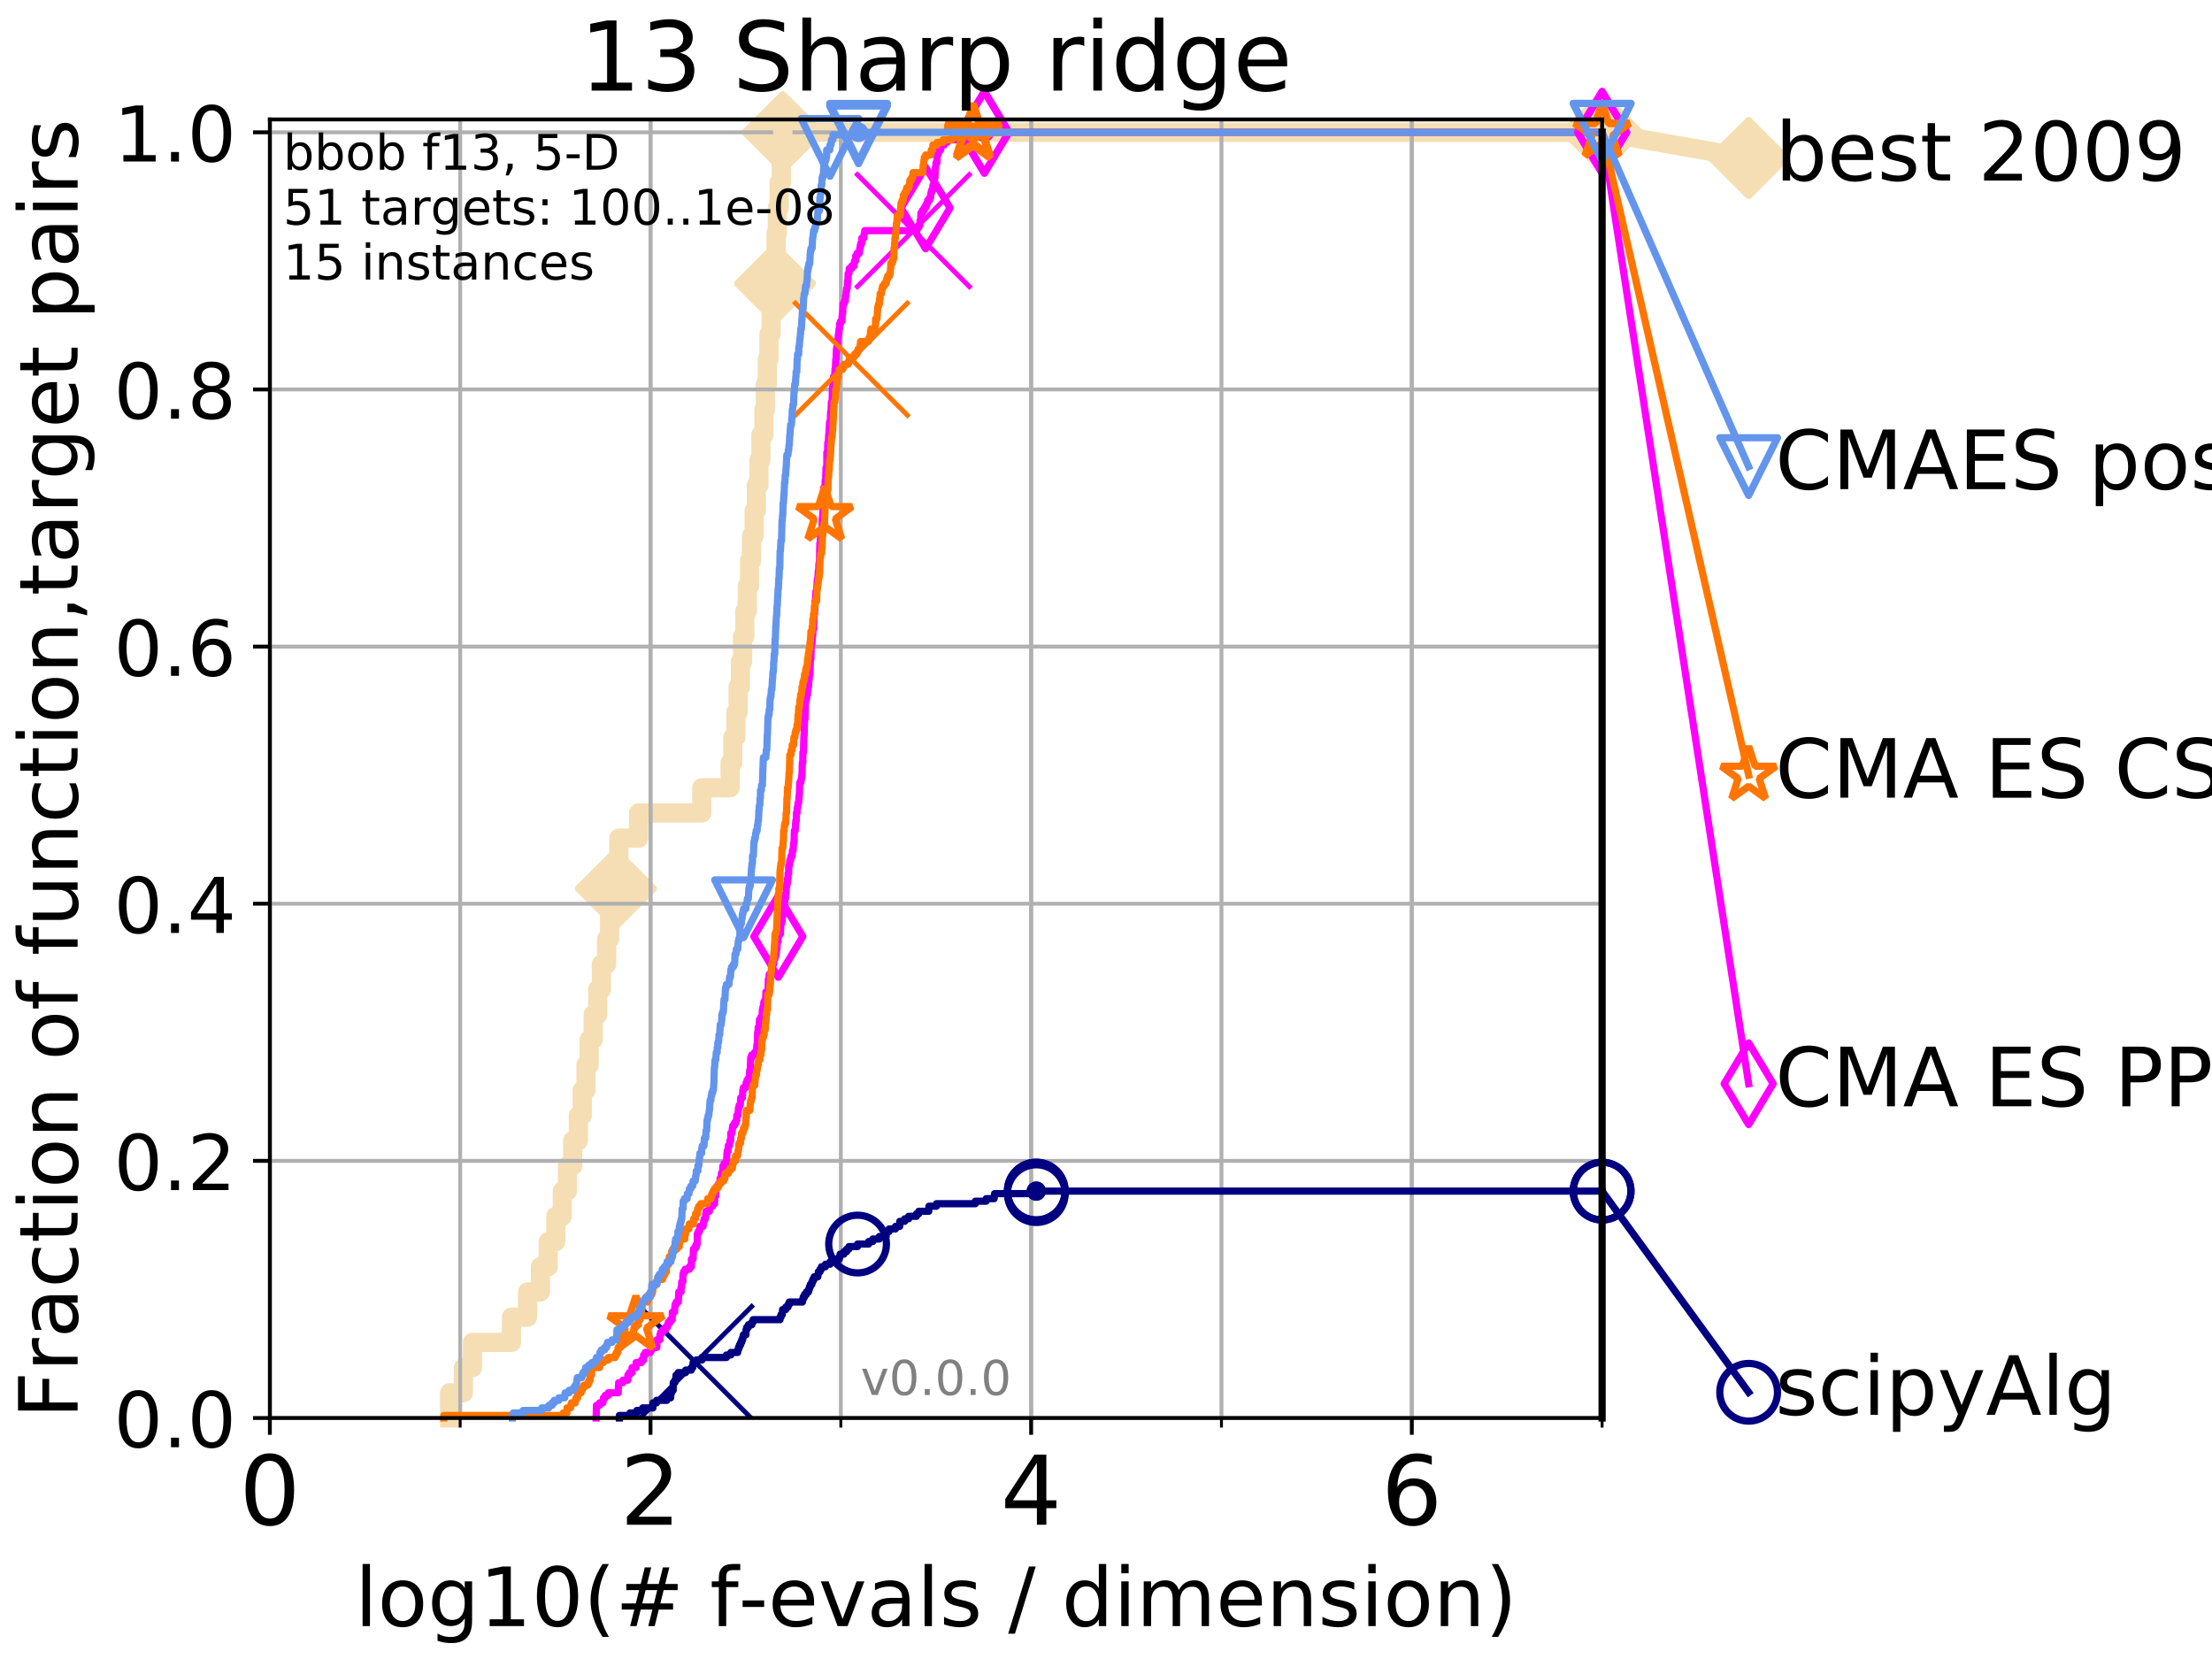 <?xml version="1.0" encoding="utf-8" standalone="no"?>
<!DOCTYPE svg PUBLIC "-//W3C//DTD SVG 1.1//EN"
  "http://www.w3.org/Graphics/SVG/1.1/DTD/svg11.dtd">
<!-- Created with matplotlib (http://matplotlib.org/) -->
<svg height="345pt" version="1.1" viewBox="0 0 460 345" width="460pt" xmlns="http://www.w3.org/2000/svg" xmlns:xlink="http://www.w3.org/1999/xlink">
 <defs>
  <style type="text/css">
*{stroke-linecap:butt;stroke-linejoin:round;}
  </style>
 </defs>
 <g id="figure_1">
  <g id="patch_1">
   <path d="M 0 345.6 
L 460.8 345.6 
L 460.8 0 
L 0 0 
z
" style="fill:#ffffff;"/>
  </g>
  <g id="axes_1">
   <g id="patch_2">
    <path d="M 56.12 294.88 
L 333.168 294.88 
L 333.168 24.84 
L 56.12 24.84 
z
" style="fill:#ffffff;"/>
   </g>
   <g id="line2d_1">
    <path d="M 93.501 294.88 
L 93.501 289.638 
L 96.372 289.638 
L 96.372 284.395 
L 98.249 284.395 
L 98.249 279.153 
L 106.365 279.153 
L 106.365 273.91 
L 109.713 273.91 
L 109.713 268.668 
L 112.385 268.668 
L 112.385 263.425 
L 113.999 263.425 
L 113.999 258.183 
L 115.583 258.183 
L 115.583 252.94 
L 116.934 252.94 
L 116.934 247.698 
L 118 247.698 
L 118 242.455 
L 119.092 242.455 
L 119.092 237.213 
L 120.283 237.213 
L 120.283 231.97 
L 121.087 231.97 
L 121.087 226.728 
L 121.854 226.728 
L 121.854 221.485 
L 122.517 221.485 
L 122.517 216.243 
L 123.362 216.243 
L 123.362 211 
L 124.299 211 
L 124.299 205.758 
L 125.063 205.758 
L 125.063 200.515 
L 126.149 200.515 
L 126.149 195.273 
L 126.78 195.273 
L 126.78 190.03 
L 127.552 190.03 
L 127.552 184.788 
L 128.082 184.788 
L 128.082 179.546 
L 128.698 179.546 
L 128.698 174.303 
L 132.804 174.303 
L 132.804 169.061 
L 145.943 169.061 
L 145.943 163.818 
L 151.832 163.818 
L 151.832 158.576 
L 152.387 158.576 
L 152.387 153.333 
L 153.036 153.333 
L 153.036 148.091 
L 153.494 148.091 
L 153.494 142.848 
L 153.964 142.848 
L 153.964 137.606 
L 154.422 137.606 
L 154.422 132.363 
L 154.889 132.363 
L 154.889 127.121 
L 155.398 127.121 
L 155.398 121.878 
L 155.861 121.878 
L 155.861 116.636 
L 156.291 116.636 
L 156.291 111.393 
L 156.829 111.393 
L 156.829 106.151 
L 157.285 106.151 
L 157.285 100.908 
L 157.821 100.908 
L 157.821 95.666 
L 158.241 95.666 
L 158.241 90.423 
L 158.863 90.423 
L 158.863 85.181 
L 159.165 85.181 
L 159.165 79.938 
L 159.58 79.938 
L 159.58 74.696 
L 159.911 74.696 
L 159.911 69.453 
L 160.356 69.453 
L 160.356 64.211 
L 160.759 64.211 
L 160.759 58.969 
L 161.168 58.969 
L 161.168 53.726 
L 161.395 53.726 
L 161.395 48.484 
L 161.656 48.484 
L 161.656 43.241 
L 162.03 43.241 
L 162.03 37.999 
L 162.488 37.999 
L 162.488 32.756 
L 162.775 32.756 
L 162.775 27.514 
L 333.168 27.514 
" style="fill:none;stroke:#f5deb3;stroke-linecap:square;stroke-width:4;"/>
   </g>
   <g id="line2d_2">
    <defs>
     <path d="M -0 7.778 
L 7.778 0 
L 0 -7.778 
L -7.778 -0 
z
" id="m1ecfa53471" style="stroke:#f5deb3;stroke-linejoin:miter;stroke-width:1.5;"/>
    </defs>
    <g>
     <use style="fill:#f5deb3;stroke:#f5deb3;stroke-linejoin:miter;stroke-width:1.5;" x="128.082" xlink:href="#m1ecfa53471" y="184.788"/>
     <use style="fill:#f5deb3;stroke:#f5deb3;stroke-linejoin:miter;stroke-width:1.5;" x="161.168" xlink:href="#m1ecfa53471" y="58.969"/>
     <use style="fill:#f5deb3;stroke:#f5deb3;stroke-linejoin:miter;stroke-width:1.5;" x="162.775" xlink:href="#m1ecfa53471" y="27.514"/>
     <use style="fill:#f5deb3;stroke:#f5deb3;stroke-linejoin:miter;stroke-width:1.5;" x="162.775" xlink:href="#m1ecfa53471" y="27.514"/>
     <use style="fill:#f5deb3;stroke:#f5deb3;stroke-linejoin:miter;stroke-width:1.5;" x="333.168" xlink:href="#m1ecfa53471" y="27.514"/>
    </g>
   </g>
   <g id="line2d_3">
    <path style="fill:none;stroke:#f5deb3;stroke-linecap:square;stroke-width:4;"/>
    <g/>
   </g>
   <g id="line2d_4">
    <path d="M 333.168 27.514 
L 363.643 32.861 
" style="fill:none;stroke:#f5deb3;stroke-linecap:square;stroke-width:4;"/>
    <g>
     <use style="fill:#f5deb3;stroke:#f5deb3;stroke-linejoin:miter;stroke-width:1.5;" x="333.168" xlink:href="#m1ecfa53471" y="27.514"/>
     <use style="fill:#f5deb3;stroke:#f5deb3;stroke-linejoin:miter;stroke-width:1.5;" x="363.643" xlink:href="#m1ecfa53471" y="32.861"/>
    </g>
   </g>
   <g id="matplotlib.axis_1">
    <g id="xtick_1">
     <g id="line2d_5">
      <path clip-path="url(#p975fb484cb)" d="M 56.12 294.88 
L 56.12 24.84 
" style="fill:none;stroke:#b0b0b0;stroke-linecap:square;stroke-width:0.8;"/>
     </g>
     <g id="line2d_6">
      <defs>
       <path d="M 0 0 
L 0 3.5 
" id="m98b2ee4081" style="stroke:#000000;stroke-width:0.8;"/>
      </defs>
      <g>
       <use style="stroke:#000000;stroke-width:0.8;" x="56.12" xlink:href="#m98b2ee4081" y="294.88"/>
      </g>
     </g>
     <g id="text_1">
      <!-- 0 -->
      <defs>
       <path d="M 31.781 66.406 
Q 24.172 66.406 20.328 58.906 
Q 16.5 51.422 16.5 36.375 
Q 16.5 21.391 20.328 13.891 
Q 24.172 6.391 31.781 6.391 
Q 39.453 6.391 43.281 13.891 
Q 47.125 21.391 47.125 36.375 
Q 47.125 51.422 43.281 58.906 
Q 39.453 66.406 31.781 66.406 
z
M 31.781 74.219 
Q 44.047 74.219 50.516 64.516 
Q 56.984 54.828 56.984 36.375 
Q 56.984 17.969 50.516 8.266 
Q 44.047 -1.422 31.781 -1.422 
Q 19.531 -1.422 13.062 8.266 
Q 6.594 17.969 6.594 36.375 
Q 6.594 54.828 13.062 64.516 
Q 19.531 74.219 31.781 74.219 
z
" id="DejaVuSans-30"/>
      </defs>
      <g transform="translate(49.758 317.077)scale(0.2 -0.2)">
       <use xlink:href="#DejaVuSans-30"/>
      </g>
     </g>
    </g>
    <g id="xtick_2">
     <g id="line2d_7">
      <path clip-path="url(#p975fb484cb)" d="M 135.277 294.88 
L 135.277 24.84 
" style="fill:none;stroke:#b0b0b0;stroke-linecap:square;stroke-width:0.8;"/>
     </g>
     <g id="line2d_8">
      <g>
       <use style="stroke:#000000;stroke-width:0.8;" x="135.277" xlink:href="#m98b2ee4081" y="294.88"/>
      </g>
     </g>
     <g id="text_2">
      <!-- 2 -->
      <defs>
       <path d="M 19.188 8.297 
L 53.609 8.297 
L 53.609 0 
L 7.328 0 
L 7.328 8.297 
Q 12.938 14.109 22.625 23.891 
Q 32.328 33.688 34.812 36.531 
Q 39.547 41.844 41.422 45.531 
Q 43.312 49.219 43.312 52.781 
Q 43.312 58.594 39.234 62.25 
Q 35.156 65.922 28.609 65.922 
Q 23.969 65.922 18.812 64.312 
Q 13.672 62.703 7.812 59.422 
L 7.812 69.391 
Q 13.766 71.781 18.938 73 
Q 24.125 74.219 28.422 74.219 
Q 39.75 74.219 46.484 68.547 
Q 53.219 62.891 53.219 53.422 
Q 53.219 48.922 51.531 44.891 
Q 49.859 40.875 45.406 35.406 
Q 44.188 33.984 37.641 27.219 
Q 31.109 20.453 19.188 8.297 
z
" id="DejaVuSans-32"/>
      </defs>
      <g transform="translate(128.914 317.077)scale(0.2 -0.2)">
       <use xlink:href="#DejaVuSans-32"/>
      </g>
     </g>
    </g>
    <g id="xtick_3">
     <g id="line2d_9">
      <path clip-path="url(#p975fb484cb)" d="M 214.433 294.88 
L 214.433 24.84 
" style="fill:none;stroke:#b0b0b0;stroke-linecap:square;stroke-width:0.8;"/>
     </g>
     <g id="line2d_10">
      <g>
       <use style="stroke:#000000;stroke-width:0.8;" x="214.433" xlink:href="#m98b2ee4081" y="294.88"/>
      </g>
     </g>
     <g id="text_3">
      <!-- 4 -->
      <defs>
       <path d="M 37.797 64.312 
L 12.891 25.391 
L 37.797 25.391 
z
M 35.203 72.906 
L 47.609 72.906 
L 47.609 25.391 
L 58.016 25.391 
L 58.016 17.188 
L 47.609 17.188 
L 47.609 0 
L 37.797 0 
L 37.797 17.188 
L 4.891 17.188 
L 4.891 26.703 
z
" id="DejaVuSans-34"/>
      </defs>
      <g transform="translate(208.071 317.077)scale(0.2 -0.2)">
       <use xlink:href="#DejaVuSans-34"/>
      </g>
     </g>
    </g>
    <g id="xtick_4">
     <g id="line2d_11">
      <path clip-path="url(#p975fb484cb)" d="M 293.59 294.88 
L 293.59 24.84 
" style="fill:none;stroke:#b0b0b0;stroke-linecap:square;stroke-width:0.8;"/>
     </g>
     <g id="line2d_12">
      <g>
       <use style="stroke:#000000;stroke-width:0.8;" x="293.59" xlink:href="#m98b2ee4081" y="294.88"/>
      </g>
     </g>
     <g id="text_4">
      <!-- 6 -->
      <defs>
       <path d="M 33.016 40.375 
Q 26.375 40.375 22.484 35.828 
Q 18.609 31.297 18.609 23.391 
Q 18.609 15.531 22.484 10.953 
Q 26.375 6.391 33.016 6.391 
Q 39.656 6.391 43.531 10.953 
Q 47.406 15.531 47.406 23.391 
Q 47.406 31.297 43.531 35.828 
Q 39.656 40.375 33.016 40.375 
z
M 52.594 71.297 
L 52.594 62.312 
Q 48.875 64.062 45.094 64.984 
Q 41.312 65.922 37.594 65.922 
Q 27.828 65.922 22.672 59.328 
Q 17.531 52.734 16.797 39.406 
Q 19.672 43.656 24.016 45.922 
Q 28.375 48.188 33.594 48.188 
Q 44.578 48.188 50.953 41.516 
Q 57.328 34.859 57.328 23.391 
Q 57.328 12.156 50.688 5.359 
Q 44.047 -1.422 33.016 -1.422 
Q 20.359 -1.422 13.672 8.266 
Q 6.984 17.969 6.984 36.375 
Q 6.984 53.656 15.188 63.938 
Q 23.391 74.219 37.203 74.219 
Q 40.922 74.219 44.703 73.484 
Q 48.484 72.75 52.594 71.297 
z
" id="DejaVuSans-36"/>
      </defs>
      <g transform="translate(287.227 317.077)scale(0.2 -0.2)">
       <use xlink:href="#DejaVuSans-36"/>
      </g>
     </g>
    </g>
    <g id="xtick_5">
     <g id="line2d_13">
      <path clip-path="url(#p975fb484cb)" d="M 56.12 294.88 
L 56.12 24.84 
" style="fill:none;stroke:#b0b0b0;stroke-linecap:square;stroke-width:0.8;"/>
     </g>
     <g id="line2d_14">
      <defs>
       <path d="M 0 0 
L 0 2 
" id="m3c02573570" style="stroke:#000000;stroke-width:0.6;"/>
      </defs>
      <g>
       <use style="stroke:#000000;stroke-width:0.6;" x="56.12" xlink:href="#m3c02573570" y="294.88"/>
      </g>
     </g>
    </g>
    <g id="xtick_6">
     <g id="line2d_15">
      <path clip-path="url(#p975fb484cb)" d="M 95.698 294.88 
L 95.698 24.84 
" style="fill:none;stroke:#b0b0b0;stroke-linecap:square;stroke-width:0.8;"/>
     </g>
     <g id="line2d_16">
      <g>
       <use style="stroke:#000000;stroke-width:0.6;" x="95.698" xlink:href="#m3c02573570" y="294.88"/>
      </g>
     </g>
    </g>
    <g id="xtick_7">
     <g id="line2d_17">
      <path clip-path="url(#p975fb484cb)" d="M 135.277 294.88 
L 135.277 24.84 
" style="fill:none;stroke:#b0b0b0;stroke-linecap:square;stroke-width:0.8;"/>
     </g>
     <g id="line2d_18">
      <g>
       <use style="stroke:#000000;stroke-width:0.6;" x="135.277" xlink:href="#m3c02573570" y="294.88"/>
      </g>
     </g>
    </g>
    <g id="xtick_8">
     <g id="line2d_19">
      <path clip-path="url(#p975fb484cb)" d="M 174.855 294.88 
L 174.855 24.84 
" style="fill:none;stroke:#b0b0b0;stroke-linecap:square;stroke-width:0.8;"/>
     </g>
     <g id="line2d_20">
      <g>
       <use style="stroke:#000000;stroke-width:0.6;" x="174.855" xlink:href="#m3c02573570" y="294.88"/>
      </g>
     </g>
    </g>
    <g id="xtick_9">
     <g id="line2d_21">
      <path clip-path="url(#p975fb484cb)" d="M 214.433 294.88 
L 214.433 24.84 
" style="fill:none;stroke:#b0b0b0;stroke-linecap:square;stroke-width:0.8;"/>
     </g>
     <g id="line2d_22">
      <g>
       <use style="stroke:#000000;stroke-width:0.6;" x="214.433" xlink:href="#m3c02573570" y="294.88"/>
      </g>
     </g>
    </g>
    <g id="xtick_10">
     <g id="line2d_23">
      <path clip-path="url(#p975fb484cb)" d="M 254.011 294.88 
L 254.011 24.84 
" style="fill:none;stroke:#b0b0b0;stroke-linecap:square;stroke-width:0.8;"/>
     </g>
     <g id="line2d_24">
      <g>
       <use style="stroke:#000000;stroke-width:0.6;" x="254.011" xlink:href="#m3c02573570" y="294.88"/>
      </g>
     </g>
    </g>
    <g id="xtick_11">
     <g id="line2d_25">
      <path clip-path="url(#p975fb484cb)" d="M 293.59 294.88 
L 293.59 24.84 
" style="fill:none;stroke:#b0b0b0;stroke-linecap:square;stroke-width:0.8;"/>
     </g>
     <g id="line2d_26">
      <g>
       <use style="stroke:#000000;stroke-width:0.6;" x="293.59" xlink:href="#m3c02573570" y="294.88"/>
      </g>
     </g>
    </g>
    <g id="xtick_12">
     <g id="line2d_27">
      <path clip-path="url(#p975fb484cb)" d="M 333.168 294.88 
L 333.168 24.84 
" style="fill:none;stroke:#b0b0b0;stroke-linecap:square;stroke-width:0.8;"/>
     </g>
     <g id="line2d_28">
      <g>
       <use style="stroke:#000000;stroke-width:0.6;" x="333.168" xlink:href="#m3c02573570" y="294.88"/>
      </g>
     </g>
    </g>
    <g id="text_5">
     <!-- log10(# f-evals / dimension) -->
     <defs>
      <path d="M 9.422 75.984 
L 18.406 75.984 
L 18.406 0 
L 9.422 0 
z
" id="DejaVuSans-6c"/>
      <path d="M 30.609 48.391 
Q 23.391 48.391 19.188 42.75 
Q 14.984 37.109 14.984 27.297 
Q 14.984 17.484 19.156 11.844 
Q 23.344 6.203 30.609 6.203 
Q 37.797 6.203 41.984 11.859 
Q 46.188 17.531 46.188 27.297 
Q 46.188 37.016 41.984 42.703 
Q 37.797 48.391 30.609 48.391 
z
M 30.609 56 
Q 42.328 56 49.016 48.375 
Q 55.719 40.766 55.719 27.297 
Q 55.719 13.875 49.016 6.219 
Q 42.328 -1.422 30.609 -1.422 
Q 18.844 -1.422 12.172 6.219 
Q 5.516 13.875 5.516 27.297 
Q 5.516 40.766 12.172 48.375 
Q 18.844 56 30.609 56 
z
" id="DejaVuSans-6f"/>
      <path d="M 45.406 27.984 
Q 45.406 37.75 41.375 43.109 
Q 37.359 48.484 30.078 48.484 
Q 22.859 48.484 18.828 43.109 
Q 14.797 37.75 14.797 27.984 
Q 14.797 18.266 18.828 12.891 
Q 22.859 7.516 30.078 7.516 
Q 37.359 7.516 41.375 12.891 
Q 45.406 18.266 45.406 27.984 
z
M 54.391 6.781 
Q 54.391 -7.172 48.188 -13.984 
Q 42 -20.797 29.203 -20.797 
Q 24.469 -20.797 20.266 -20.094 
Q 16.062 -19.391 12.109 -17.922 
L 12.109 -9.188 
Q 16.062 -11.328 19.922 -12.344 
Q 23.781 -13.375 27.781 -13.375 
Q 36.625 -13.375 41.016 -8.766 
Q 45.406 -4.156 45.406 5.172 
L 45.406 9.625 
Q 42.625 4.781 38.281 2.391 
Q 33.938 0 27.875 0 
Q 17.828 0 11.672 7.656 
Q 5.516 15.328 5.516 27.984 
Q 5.516 40.672 11.672 48.328 
Q 17.828 56 27.875 56 
Q 33.938 56 38.281 53.609 
Q 42.625 51.219 45.406 46.391 
L 45.406 54.688 
L 54.391 54.688 
z
" id="DejaVuSans-67"/>
      <path d="M 12.406 8.297 
L 28.516 8.297 
L 28.516 63.922 
L 10.984 60.406 
L 10.984 69.391 
L 28.422 72.906 
L 38.281 72.906 
L 38.281 8.297 
L 54.391 8.297 
L 54.391 0 
L 12.406 0 
z
" id="DejaVuSans-31"/>
      <path d="M 31 75.875 
Q 24.469 64.656 21.281 53.656 
Q 18.109 42.672 18.109 31.391 
Q 18.109 20.125 21.312 9.062 
Q 24.516 -2 31 -13.188 
L 23.188 -13.188 
Q 15.875 -1.703 12.234 9.375 
Q 8.594 20.453 8.594 31.391 
Q 8.594 42.281 12.203 53.312 
Q 15.828 64.359 23.188 75.875 
z
" id="DejaVuSans-28"/>
      <path d="M 51.125 44 
L 36.922 44 
L 32.812 27.688 
L 47.125 27.688 
z
M 43.797 71.781 
L 38.719 51.516 
L 52.984 51.516 
L 58.109 71.781 
L 65.922 71.781 
L 60.891 51.516 
L 76.125 51.516 
L 76.125 44 
L 58.984 44 
L 54.984 27.688 
L 70.516 27.688 
L 70.516 20.219 
L 53.078 20.219 
L 48 0 
L 40.188 0 
L 45.219 20.219 
L 30.906 20.219 
L 25.875 0 
L 18.016 0 
L 23.094 20.219 
L 7.719 20.219 
L 7.719 27.688 
L 24.906 27.688 
L 29 44 
L 13.281 44 
L 13.281 51.516 
L 30.906 51.516 
L 35.891 71.781 
z
" id="DejaVuSans-23"/>
      <path id="DejaVuSans-20"/>
      <path d="M 37.109 75.984 
L 37.109 68.5 
L 28.516 68.5 
Q 23.688 68.5 21.797 66.547 
Q 19.922 64.594 19.922 59.516 
L 19.922 54.688 
L 34.719 54.688 
L 34.719 47.703 
L 19.922 47.703 
L 19.922 0 
L 10.891 0 
L 10.891 47.703 
L 2.297 47.703 
L 2.297 54.688 
L 10.891 54.688 
L 10.891 58.5 
Q 10.891 67.625 15.141 71.797 
Q 19.391 75.984 28.609 75.984 
z
" id="DejaVuSans-66"/>
      <path d="M 4.891 31.391 
L 31.203 31.391 
L 31.203 23.391 
L 4.891 23.391 
z
" id="DejaVuSans-2d"/>
      <path d="M 56.203 29.594 
L 56.203 25.203 
L 14.891 25.203 
Q 15.484 15.922 20.484 11.062 
Q 25.484 6.203 34.422 6.203 
Q 39.594 6.203 44.453 7.469 
Q 49.312 8.734 54.109 11.281 
L 54.109 2.781 
Q 49.266 0.734 44.188 -0.344 
Q 39.109 -1.422 33.891 -1.422 
Q 20.797 -1.422 13.156 6.188 
Q 5.516 13.812 5.516 26.812 
Q 5.516 40.234 12.766 48.109 
Q 20.016 56 32.328 56 
Q 43.359 56 49.781 48.891 
Q 56.203 41.797 56.203 29.594 
z
M 47.219 32.234 
Q 47.125 39.594 43.094 43.984 
Q 39.062 48.391 32.422 48.391 
Q 24.906 48.391 20.391 44.141 
Q 15.875 39.891 15.188 32.172 
z
" id="DejaVuSans-65"/>
      <path d="M 2.984 54.688 
L 12.5 54.688 
L 29.594 8.797 
L 46.688 54.688 
L 56.203 54.688 
L 35.688 0 
L 23.484 0 
z
" id="DejaVuSans-76"/>
      <path d="M 34.281 27.484 
Q 23.391 27.484 19.188 25 
Q 14.984 22.516 14.984 16.5 
Q 14.984 11.719 18.141 8.906 
Q 21.297 6.109 26.703 6.109 
Q 34.188 6.109 38.703 11.406 
Q 43.219 16.703 43.219 25.484 
L 43.219 27.484 
z
M 52.203 31.203 
L 52.203 0 
L 43.219 0 
L 43.219 8.297 
Q 40.141 3.328 35.547 0.953 
Q 30.953 -1.422 24.312 -1.422 
Q 15.922 -1.422 10.953 3.297 
Q 6 8.016 6 15.922 
Q 6 25.141 12.172 29.828 
Q 18.359 34.516 30.609 34.516 
L 43.219 34.516 
L 43.219 35.406 
Q 43.219 41.609 39.141 45 
Q 35.062 48.391 27.688 48.391 
Q 23 48.391 18.547 47.266 
Q 14.109 46.141 10.016 43.891 
L 10.016 52.203 
Q 14.938 54.109 19.578 55.047 
Q 24.219 56 28.609 56 
Q 40.484 56 46.344 49.844 
Q 52.203 43.703 52.203 31.203 
z
" id="DejaVuSans-61"/>
      <path d="M 44.281 53.078 
L 44.281 44.578 
Q 40.484 46.531 36.375 47.5 
Q 32.281 48.484 27.875 48.484 
Q 21.188 48.484 17.844 46.438 
Q 14.5 44.391 14.5 40.281 
Q 14.5 37.156 16.891 35.375 
Q 19.281 33.594 26.516 31.984 
L 29.594 31.297 
Q 39.156 29.25 43.188 25.516 
Q 47.219 21.781 47.219 15.094 
Q 47.219 7.469 41.188 3.016 
Q 35.156 -1.422 24.609 -1.422 
Q 20.219 -1.422 15.453 -0.562 
Q 10.688 0.297 5.422 2 
L 5.422 11.281 
Q 10.406 8.688 15.234 7.391 
Q 20.062 6.109 24.812 6.109 
Q 31.156 6.109 34.562 8.281 
Q 37.984 10.453 37.984 14.406 
Q 37.984 18.062 35.516 20.016 
Q 33.062 21.969 24.703 23.781 
L 21.578 24.516 
Q 13.234 26.266 9.516 29.906 
Q 5.812 33.547 5.812 39.891 
Q 5.812 47.609 11.281 51.797 
Q 16.75 56 26.812 56 
Q 31.781 56 36.172 55.266 
Q 40.578 54.547 44.281 53.078 
z
" id="DejaVuSans-73"/>
      <path d="M 25.391 72.906 
L 33.688 72.906 
L 8.297 -9.281 
L 0 -9.281 
z
" id="DejaVuSans-2f"/>
      <path d="M 45.406 46.391 
L 45.406 75.984 
L 54.391 75.984 
L 54.391 0 
L 45.406 0 
L 45.406 8.203 
Q 42.578 3.328 38.25 0.953 
Q 33.938 -1.422 27.875 -1.422 
Q 17.969 -1.422 11.734 6.484 
Q 5.516 14.406 5.516 27.297 
Q 5.516 40.188 11.734 48.094 
Q 17.969 56 27.875 56 
Q 33.938 56 38.25 53.625 
Q 42.578 51.266 45.406 46.391 
z
M 14.797 27.297 
Q 14.797 17.391 18.875 11.75 
Q 22.953 6.109 30.078 6.109 
Q 37.203 6.109 41.297 11.75 
Q 45.406 17.391 45.406 27.297 
Q 45.406 37.203 41.297 42.844 
Q 37.203 48.484 30.078 48.484 
Q 22.953 48.484 18.875 42.844 
Q 14.797 37.203 14.797 27.297 
z
" id="DejaVuSans-64"/>
      <path d="M 9.422 54.688 
L 18.406 54.688 
L 18.406 0 
L 9.422 0 
z
M 9.422 75.984 
L 18.406 75.984 
L 18.406 64.594 
L 9.422 64.594 
z
" id="DejaVuSans-69"/>
      <path d="M 52 44.188 
Q 55.375 50.25 60.062 53.125 
Q 64.75 56 71.094 56 
Q 79.641 56 84.281 50.016 
Q 88.922 44.047 88.922 33.016 
L 88.922 0 
L 79.891 0 
L 79.891 32.719 
Q 79.891 40.578 77.094 44.375 
Q 74.312 48.188 68.609 48.188 
Q 61.625 48.188 57.562 43.547 
Q 53.516 38.922 53.516 30.906 
L 53.516 0 
L 44.484 0 
L 44.484 32.719 
Q 44.484 40.625 41.703 44.406 
Q 38.922 48.188 33.109 48.188 
Q 26.219 48.188 22.156 43.531 
Q 18.109 38.875 18.109 30.906 
L 18.109 0 
L 9.078 0 
L 9.078 54.688 
L 18.109 54.688 
L 18.109 46.188 
Q 21.188 51.219 25.484 53.609 
Q 29.781 56 35.688 56 
Q 41.656 56 45.828 52.969 
Q 50 49.953 52 44.188 
z
" id="DejaVuSans-6d"/>
      <path d="M 54.891 33.016 
L 54.891 0 
L 45.906 0 
L 45.906 32.719 
Q 45.906 40.484 42.875 44.328 
Q 39.844 48.188 33.797 48.188 
Q 26.516 48.188 22.312 43.547 
Q 18.109 38.922 18.109 30.906 
L 18.109 0 
L 9.078 0 
L 9.078 54.688 
L 18.109 54.688 
L 18.109 46.188 
Q 21.344 51.125 25.703 53.562 
Q 30.078 56 35.797 56 
Q 45.219 56 50.047 50.172 
Q 54.891 44.344 54.891 33.016 
z
" id="DejaVuSans-6e"/>
      <path d="M 8.016 75.875 
L 15.828 75.875 
Q 23.141 64.359 26.781 53.312 
Q 30.422 42.281 30.422 31.391 
Q 30.422 20.453 26.781 9.375 
Q 23.141 -1.703 15.828 -13.188 
L 8.016 -13.188 
Q 14.5 -2 17.703 9.062 
Q 20.906 20.125 20.906 31.391 
Q 20.906 42.672 17.703 53.656 
Q 14.5 64.656 8.016 75.875 
z
" id="DejaVuSans-29"/>
     </defs>
     <g transform="translate(73.803 338.154)scale(0.17 -0.17)">
      <use xlink:href="#DejaVuSans-6c"/>
      <use x="27.783" xlink:href="#DejaVuSans-6f"/>
      <use x="88.965" xlink:href="#DejaVuSans-67"/>
      <use x="152.441" xlink:href="#DejaVuSans-31"/>
      <use x="216.064" xlink:href="#DejaVuSans-30"/>
      <use x="279.688" xlink:href="#DejaVuSans-28"/>
      <use x="318.701" xlink:href="#DejaVuSans-23"/>
      <use x="402.49" xlink:href="#DejaVuSans-20"/>
      <use x="434.277" xlink:href="#DejaVuSans-66"/>
      <use x="469.404" xlink:href="#DejaVuSans-2d"/>
      <use x="505.488" xlink:href="#DejaVuSans-65"/>
      <use x="567.012" xlink:href="#DejaVuSans-76"/>
      <use x="626.191" xlink:href="#DejaVuSans-61"/>
      <use x="687.471" xlink:href="#DejaVuSans-6c"/>
      <use x="715.254" xlink:href="#DejaVuSans-73"/>
      <use x="767.354" xlink:href="#DejaVuSans-20"/>
      <use x="799.141" xlink:href="#DejaVuSans-2f"/>
      <use x="832.832" xlink:href="#DejaVuSans-20"/>
      <use x="864.619" xlink:href="#DejaVuSans-64"/>
      <use x="928.096" xlink:href="#DejaVuSans-69"/>
      <use x="955.879" xlink:href="#DejaVuSans-6d"/>
      <use x="1053.291" xlink:href="#DejaVuSans-65"/>
      <use x="1114.814" xlink:href="#DejaVuSans-6e"/>
      <use x="1178.193" xlink:href="#DejaVuSans-73"/>
      <use x="1230.293" xlink:href="#DejaVuSans-69"/>
      <use x="1258.076" xlink:href="#DejaVuSans-6f"/>
      <use x="1319.258" xlink:href="#DejaVuSans-6e"/>
      <use x="1382.637" xlink:href="#DejaVuSans-29"/>
     </g>
    </g>
   </g>
   <g id="matplotlib.axis_2">
    <g id="ytick_1">
     <g id="line2d_29">
      <path clip-path="url(#p975fb484cb)" d="M 56.12 294.88 
L 333.168 294.88 
" style="fill:none;stroke:#b0b0b0;stroke-linecap:square;stroke-width:0.8;"/>
     </g>
     <g id="line2d_30">
      <defs>
       <path d="M 0 0 
L -3.5 0 
" id="mccf182742d" style="stroke:#000000;stroke-width:0.8;"/>
      </defs>
      <g>
       <use style="stroke:#000000;stroke-width:0.8;" x="56.12" xlink:href="#mccf182742d" y="294.88"/>
      </g>
     </g>
     <g id="text_6">
      <!-- 0.0 -->
      <defs>
       <path d="M 10.688 12.406 
L 21 12.406 
L 21 0 
L 10.688 0 
z
" id="DejaVuSans-2e"/>
      </defs>
      <g transform="translate(23.675 300.959)scale(0.16 -0.16)">
       <use xlink:href="#DejaVuSans-30"/>
       <use x="63.623" xlink:href="#DejaVuSans-2e"/>
       <use x="95.41" xlink:href="#DejaVuSans-30"/>
      </g>
     </g>
    </g>
    <g id="ytick_2">
     <g id="line2d_31">
      <path clip-path="url(#p975fb484cb)" d="M 56.12 241.407 
L 333.168 241.407 
" style="fill:none;stroke:#b0b0b0;stroke-linecap:square;stroke-width:0.8;"/>
     </g>
     <g id="line2d_32">
      <g>
       <use style="stroke:#000000;stroke-width:0.8;" x="56.12" xlink:href="#mccf182742d" y="241.407"/>
      </g>
     </g>
     <g id="text_7">
      <!-- 0.2 -->
      <g transform="translate(23.675 247.485)scale(0.16 -0.16)">
       <use xlink:href="#DejaVuSans-30"/>
       <use x="63.623" xlink:href="#DejaVuSans-2e"/>
       <use x="95.41" xlink:href="#DejaVuSans-32"/>
      </g>
     </g>
    </g>
    <g id="ytick_3">
     <g id="line2d_33">
      <path clip-path="url(#p975fb484cb)" d="M 56.12 187.933 
L 333.168 187.933 
" style="fill:none;stroke:#b0b0b0;stroke-linecap:square;stroke-width:0.8;"/>
     </g>
     <g id="line2d_34">
      <g>
       <use style="stroke:#000000;stroke-width:0.8;" x="56.12" xlink:href="#mccf182742d" y="187.933"/>
      </g>
     </g>
     <g id="text_8">
      <!-- 0.4 -->
      <g transform="translate(23.675 194.012)scale(0.16 -0.16)">
       <use xlink:href="#DejaVuSans-30"/>
       <use x="63.623" xlink:href="#DejaVuSans-2e"/>
       <use x="95.41" xlink:href="#DejaVuSans-34"/>
      </g>
     </g>
    </g>
    <g id="ytick_4">
     <g id="line2d_35">
      <path clip-path="url(#p975fb484cb)" d="M 56.12 134.46 
L 333.168 134.46 
" style="fill:none;stroke:#b0b0b0;stroke-linecap:square;stroke-width:0.8;"/>
     </g>
     <g id="line2d_36">
      <g>
       <use style="stroke:#000000;stroke-width:0.8;" x="56.12" xlink:href="#mccf182742d" y="134.46"/>
      </g>
     </g>
     <g id="text_9">
      <!-- 0.6 -->
      <g transform="translate(23.675 140.539)scale(0.16 -0.16)">
       <use xlink:href="#DejaVuSans-30"/>
       <use x="63.623" xlink:href="#DejaVuSans-2e"/>
       <use x="95.41" xlink:href="#DejaVuSans-36"/>
      </g>
     </g>
    </g>
    <g id="ytick_5">
     <g id="line2d_37">
      <path clip-path="url(#p975fb484cb)" d="M 56.12 80.987 
L 333.168 80.987 
" style="fill:none;stroke:#b0b0b0;stroke-linecap:square;stroke-width:0.8;"/>
     </g>
     <g id="line2d_38">
      <g>
       <use style="stroke:#000000;stroke-width:0.8;" x="56.12" xlink:href="#mccf182742d" y="80.987"/>
      </g>
     </g>
     <g id="text_10">
      <!-- 0.8 -->
      <defs>
       <path d="M 31.781 34.625 
Q 24.75 34.625 20.719 30.859 
Q 16.703 27.094 16.703 20.516 
Q 16.703 13.922 20.719 10.156 
Q 24.75 6.391 31.781 6.391 
Q 38.812 6.391 42.859 10.172 
Q 46.922 13.969 46.922 20.516 
Q 46.922 27.094 42.891 30.859 
Q 38.875 34.625 31.781 34.625 
z
M 21.922 38.812 
Q 15.578 40.375 12.031 44.719 
Q 8.5 49.078 8.5 55.328 
Q 8.5 64.062 14.719 69.141 
Q 20.953 74.219 31.781 74.219 
Q 42.672 74.219 48.875 69.141 
Q 55.078 64.062 55.078 55.328 
Q 55.078 49.078 51.531 44.719 
Q 48 40.375 41.703 38.812 
Q 48.828 37.156 52.797 32.312 
Q 56.781 27.484 56.781 20.516 
Q 56.781 9.906 50.312 4.234 
Q 43.844 -1.422 31.781 -1.422 
Q 19.734 -1.422 13.25 4.234 
Q 6.781 9.906 6.781 20.516 
Q 6.781 27.484 10.781 32.312 
Q 14.797 37.156 21.922 38.812 
z
M 18.312 54.391 
Q 18.312 48.734 21.844 45.562 
Q 25.391 42.391 31.781 42.391 
Q 38.141 42.391 41.719 45.562 
Q 45.312 48.734 45.312 54.391 
Q 45.312 60.062 41.719 63.234 
Q 38.141 66.406 31.781 66.406 
Q 25.391 66.406 21.844 63.234 
Q 18.312 60.062 18.312 54.391 
z
" id="DejaVuSans-38"/>
      </defs>
      <g transform="translate(23.675 87.066)scale(0.16 -0.16)">
       <use xlink:href="#DejaVuSans-30"/>
       <use x="63.623" xlink:href="#DejaVuSans-2e"/>
       <use x="95.41" xlink:href="#DejaVuSans-38"/>
      </g>
     </g>
    </g>
    <g id="ytick_6">
     <g id="line2d_39">
      <path clip-path="url(#p975fb484cb)" d="M 56.12 27.514 
L 333.168 27.514 
" style="fill:none;stroke:#b0b0b0;stroke-linecap:square;stroke-width:0.8;"/>
     </g>
     <g id="line2d_40">
      <g>
       <use style="stroke:#000000;stroke-width:0.8;" x="56.12" xlink:href="#mccf182742d" y="27.514"/>
      </g>
     </g>
     <g id="text_11">
      <!-- 1.0 -->
      <g transform="translate(23.675 33.592)scale(0.16 -0.16)">
       <use xlink:href="#DejaVuSans-31"/>
       <use x="63.623" xlink:href="#DejaVuSans-2e"/>
       <use x="95.41" xlink:href="#DejaVuSans-30"/>
      </g>
     </g>
    </g>
    <g id="text_12">
     <!-- Fraction of function,target pairs -->
     <defs>
      <path d="M 9.812 72.906 
L 51.703 72.906 
L 51.703 64.594 
L 19.672 64.594 
L 19.672 43.109 
L 48.578 43.109 
L 48.578 34.812 
L 19.672 34.812 
L 19.672 0 
L 9.812 0 
z
" id="DejaVuSans-46"/>
      <path d="M 41.109 46.297 
Q 39.594 47.172 37.812 47.578 
Q 36.031 48 33.891 48 
Q 26.266 48 22.188 43.047 
Q 18.109 38.094 18.109 28.812 
L 18.109 0 
L 9.078 0 
L 9.078 54.688 
L 18.109 54.688 
L 18.109 46.188 
Q 20.953 51.172 25.484 53.578 
Q 30.031 56 36.531 56 
Q 37.453 56 38.578 55.875 
Q 39.703 55.766 41.062 55.516 
z
" id="DejaVuSans-72"/>
      <path d="M 48.781 52.594 
L 48.781 44.188 
Q 44.969 46.297 41.141 47.344 
Q 37.312 48.391 33.406 48.391 
Q 24.656 48.391 19.812 42.844 
Q 14.984 37.312 14.984 27.297 
Q 14.984 17.281 19.812 11.734 
Q 24.656 6.203 33.406 6.203 
Q 37.312 6.203 41.141 7.25 
Q 44.969 8.297 48.781 10.406 
L 48.781 2.094 
Q 45.016 0.344 40.984 -0.531 
Q 36.969 -1.422 32.422 -1.422 
Q 20.062 -1.422 12.781 6.344 
Q 5.516 14.109 5.516 27.297 
Q 5.516 40.672 12.859 48.328 
Q 20.219 56 33.016 56 
Q 37.156 56 41.109 55.141 
Q 45.062 54.297 48.781 52.594 
z
" id="DejaVuSans-63"/>
      <path d="M 18.312 70.219 
L 18.312 54.688 
L 36.812 54.688 
L 36.812 47.703 
L 18.312 47.703 
L 18.312 18.016 
Q 18.312 11.328 20.141 9.422 
Q 21.969 7.516 27.594 7.516 
L 36.812 7.516 
L 36.812 0 
L 27.594 0 
Q 17.188 0 13.234 3.875 
Q 9.281 7.766 9.281 18.016 
L 9.281 47.703 
L 2.688 47.703 
L 2.688 54.688 
L 9.281 54.688 
L 9.281 70.219 
z
" id="DejaVuSans-74"/>
      <path d="M 8.5 21.578 
L 8.5 54.688 
L 17.484 54.688 
L 17.484 21.922 
Q 17.484 14.156 20.5 10.266 
Q 23.531 6.391 29.594 6.391 
Q 36.859 6.391 41.078 11.031 
Q 45.312 15.672 45.312 23.688 
L 45.312 54.688 
L 54.297 54.688 
L 54.297 0 
L 45.312 0 
L 45.312 8.406 
Q 42.047 3.422 37.719 1 
Q 33.406 -1.422 27.688 -1.422 
Q 18.266 -1.422 13.375 4.438 
Q 8.5 10.297 8.5 21.578 
z
M 31.109 56 
z
" id="DejaVuSans-75"/>
      <path d="M 11.719 12.406 
L 22.016 12.406 
L 22.016 4 
L 14.016 -11.625 
L 7.719 -11.625 
L 11.719 4 
z
" id="DejaVuSans-2c"/>
      <path d="M 18.109 8.203 
L 18.109 -20.797 
L 9.078 -20.797 
L 9.078 54.688 
L 18.109 54.688 
L 18.109 46.391 
Q 20.953 51.266 25.266 53.625 
Q 29.594 56 35.594 56 
Q 45.562 56 51.781 48.094 
Q 58.016 40.188 58.016 27.297 
Q 58.016 14.406 51.781 6.484 
Q 45.562 -1.422 35.594 -1.422 
Q 29.594 -1.422 25.266 0.953 
Q 20.953 3.328 18.109 8.203 
z
M 48.688 27.297 
Q 48.688 37.203 44.609 42.844 
Q 40.531 48.484 33.406 48.484 
Q 26.266 48.484 22.188 42.844 
Q 18.109 37.203 18.109 27.297 
Q 18.109 17.391 22.188 11.75 
Q 26.266 6.109 33.406 6.109 
Q 40.531 6.109 44.609 11.75 
Q 48.688 17.391 48.688 27.297 
z
" id="DejaVuSans-70"/>
     </defs>
     <g transform="translate(16.14 294.999)rotate(-90)scale(0.17 -0.17)">
      <use xlink:href="#DejaVuSans-46"/>
      <use x="57.41" xlink:href="#DejaVuSans-72"/>
      <use x="98.523" xlink:href="#DejaVuSans-61"/>
      <use x="159.803" xlink:href="#DejaVuSans-63"/>
      <use x="214.783" xlink:href="#DejaVuSans-74"/>
      <use x="253.992" xlink:href="#DejaVuSans-69"/>
      <use x="281.775" xlink:href="#DejaVuSans-6f"/>
      <use x="342.957" xlink:href="#DejaVuSans-6e"/>
      <use x="406.336" xlink:href="#DejaVuSans-20"/>
      <use x="438.123" xlink:href="#DejaVuSans-6f"/>
      <use x="499.305" xlink:href="#DejaVuSans-66"/>
      <use x="534.51" xlink:href="#DejaVuSans-20"/>
      <use x="566.297" xlink:href="#DejaVuSans-66"/>
      <use x="601.502" xlink:href="#DejaVuSans-75"/>
      <use x="664.881" xlink:href="#DejaVuSans-6e"/>
      <use x="728.26" xlink:href="#DejaVuSans-63"/>
      <use x="783.24" xlink:href="#DejaVuSans-74"/>
      <use x="822.449" xlink:href="#DejaVuSans-69"/>
      <use x="850.232" xlink:href="#DejaVuSans-6f"/>
      <use x="911.414" xlink:href="#DejaVuSans-6e"/>
      <use x="974.793" xlink:href="#DejaVuSans-2c"/>
      <use x="1006.58" xlink:href="#DejaVuSans-74"/>
      <use x="1045.789" xlink:href="#DejaVuSans-61"/>
      <use x="1107.068" xlink:href="#DejaVuSans-72"/>
      <use x="1148.166" xlink:href="#DejaVuSans-67"/>
      <use x="1211.643" xlink:href="#DejaVuSans-65"/>
      <use x="1273.166" xlink:href="#DejaVuSans-74"/>
      <use x="1312.375" xlink:href="#DejaVuSans-20"/>
      <use x="1344.162" xlink:href="#DejaVuSans-70"/>
      <use x="1407.639" xlink:href="#DejaVuSans-61"/>
      <use x="1468.918" xlink:href="#DejaVuSans-69"/>
      <use x="1496.701" xlink:href="#DejaVuSans-72"/>
      <use x="1537.814" xlink:href="#DejaVuSans-73"/>
     </g>
    </g>
   </g>
   <g id="line2d_41">
    <defs>
     <path d="M 0 1.5 
C 0.398 1.5 0.779 1.342 1.061 1.061 
C 1.342 0.779 1.5 0.398 1.5 0 
C 1.5 -0.398 1.342 -0.779 1.061 -1.061 
C 0.779 -1.342 0.398 -1.5 0 -1.5 
C -0.398 -1.5 -0.779 -1.342 -1.061 -1.061 
C -1.342 -0.779 -1.5 -0.398 -1.5 0 
C -1.5 0.398 -1.342 0.779 -1.061 1.061 
C -0.779 1.342 -0.398 1.5 0 1.5 
z
" id="m1703382327" style="stroke:#f5deb3;"/>
    </defs>
    <g>
     <use style="fill:#f5deb3;stroke:#f5deb3;" x="162.775" xlink:href="#m1703382327" y="27.514"/>
     <use style="fill:#f5deb3;stroke:#f5deb3;" x="162.775" xlink:href="#m1703382327" y="27.514"/>
    </g>
   </g>
   <g id="line2d_42">
    <defs>
     <path d="M 0 1.5 
C 0.398 1.5 0.779 1.342 1.061 1.061 
C 1.342 0.779 1.5 0.398 1.5 0 
C 1.5 -0.398 1.342 -0.779 1.061 -1.061 
C 0.779 -1.342 0.398 -1.5 0 -1.5 
C -0.398 -1.5 -0.779 -1.342 -1.061 -1.061 
C -1.342 -0.779 -1.5 -0.398 -1.5 0 
C -1.5 0.398 -1.342 0.779 -1.061 1.061 
C -0.779 1.342 -0.398 1.5 0 1.5 
z
" id="mb5f08c5bf7" style="stroke:#000080;"/>
    </defs>
    <g>
     <use style="fill:#000080;stroke:#000080;" x="215.498" xlink:href="#mb5f08c5bf7" y="247.698"/>
     <use style="fill:#000080;stroke:#000080;" x="215.498" xlink:href="#mb5f08c5bf7" y="247.698"/>
    </g>
   </g>
   <g id="line2d_43">
    <path d="M 128.799 294.88 
L 128.799 294.356 
L 131.006 294.356 
L 131.006 293.832 
L 132.443 293.832 
L 132.443 293.307 
L 133.655 293.307 
L 133.655 292.783 
L 135.785 292.783 
L 135.785 291.735 
L 136.536 291.735 
L 136.536 291.21 
L 138.666 291.21 
L 138.666 290.686 
L 139.466 290.686 
L 139.52 289.638 
L 139.68 289.638 
L 139.68 289.113 
L 139.997 289.113 
L 139.997 287.541 
L 140.333 287.541 
L 140.333 287.016 
L 140.511 287.016 
L 140.587 285.968 
L 141.035 285.968 
L 141.035 285.444 
L 142.586 285.444 
L 142.586 284.919 
L 143.759 284.919 
L 143.759 284.395 
L 144.071 284.395 
L 144.132 283.347 
L 144.758 283.347 
L 144.758 282.822 
L 145.98 282.822 
L 145.98 282.298 
L 151.068 282.298 
L 151.068 281.774 
L 151.989 281.774 
L 151.989 281.25 
L 153.411 281.25 
L 153.411 280.725 
L 153.566 280.725 
L 153.566 280.201 
L 153.766 280.201 
L 153.766 279.677 
L 154.022 279.677 
L 154.022 279.153 
L 154.24 279.153 
L 154.24 278.628 
L 154.444 278.628 
L 154.444 278.104 
L 154.59 278.104 
L 154.59 277.58 
L 155.118 277.58 
L 155.14 276.531 
L 155.291 276.531 
L 155.291 276.007 
L 155.641 276.007 
L 155.641 275.483 
L 156.352 275.483 
L 156.352 274.959 
L 156.602 274.959 
L 156.602 274.434 
L 162.21 274.434 
L 162.21 273.91 
L 162.417 273.91 
L 162.417 273.386 
L 162.684 273.386 
L 162.74 272.337 
L 163.402 272.337 
L 163.402 271.813 
L 163.871 271.813 
L 163.871 271.289 
L 164.136 271.289 
L 164.136 270.765 
L 166.875 270.765 
L 166.875 270.24 
L 167.033 270.24 
L 167.033 269.716 
L 167.312 269.716 
L 167.312 269.192 
L 167.702 269.192 
L 167.702 268.668 
L 168.135 268.668 
L 168.135 268.143 
L 168.312 268.143 
L 168.312 267.619 
L 168.512 267.619 
L 168.512 267.095 
L 168.837 267.095 
L 168.837 266.571 
L 169.031 266.571 
L 169.031 266.046 
L 169.308 266.046 
L 169.308 265.522 
L 170.074 265.522 
L 170.183 264.474 
L 170.531 264.474 
L 170.531 263.949 
L 170.825 263.949 
L 170.825 263.425 
L 171.66 263.425 
L 171.66 262.901 
L 172.638 262.901 
L 172.638 262.377 
L 173.207 262.377 
L 173.207 261.852 
L 174.532 261.852 
L 174.532 261.328 
L 174.71 261.328 
L 174.71 260.804 
L 175.509 260.804 
L 175.509 260.28 
L 176.079 260.28 
L 176.079 259.755 
L 176.546 259.755 
L 176.546 259.231 
L 178.338 259.231 
L 178.338 258.707 
L 180.651 258.707 
L 180.651 258.183 
L 181.503 258.183 
L 181.503 257.658 
L 182.873 257.658 
L 182.873 257.134 
L 184.28 257.134 
L 184.362 256.086 
L 184.899 256.086 
L 184.899 255.561 
L 186.223 255.561 
L 186.223 255.037 
L 187.101 255.037 
L 187.106 253.989 
L 188.125 253.989 
L 188.125 253.464 
L 188.955 253.464 
L 188.955 252.94 
L 190.585 252.94 
L 190.585 252.416 
L 191.061 252.416 
L 191.061 251.892 
L 193.147 251.892 
L 193.179 250.843 
L 194.741 250.843 
L 194.741 250.319 
L 202.829 250.319 
L 202.829 249.795 
L 205.081 249.795 
L 205.081 249.27 
L 206.735 249.27 
L 206.834 248.222 
L 215.498 248.222 
L 215.498 247.698 
L 333.168 247.698 
L 333.168 247.698 
" style="fill:none;stroke:#000080;stroke-linecap:square;stroke-width:1.5;"/>
   </g>
   <g id="line2d_44">
    <defs>
     <path d="M 0 6 
C 1.591 6 3.117 5.368 4.243 4.243 
C 5.368 3.117 6 1.591 6 0 
C 6 -1.591 5.368 -3.117 4.243 -4.243 
C 3.117 -5.368 1.591 -6 0 -6 
C -1.591 -6 -3.117 -5.368 -4.243 -4.243 
C -5.368 -3.117 -6 -1.591 -6 0 
C -6 1.591 -5.368 3.117 -4.243 4.243 
C -3.117 5.368 -1.591 6 0 6 
z
" id="m9fb466e4eb" style="stroke:#000080;stroke-width:1.5;"/>
    </defs>
    <g>
     <use style="fill:none;stroke:#000080;stroke-width:1.5;" x="178.338" xlink:href="#m9fb466e4eb" y="258.707"/>
     <use style="fill:none;stroke:#000080;stroke-width:1.5;" x="215.498" xlink:href="#m9fb466e4eb" y="248.222"/>
     <use style="fill:none;stroke:#000080;stroke-width:1.5;" x="215.498" xlink:href="#m9fb466e4eb" y="247.698"/>
     <use style="fill:none;stroke:#000080;stroke-width:1.5;" x="215.498" xlink:href="#m9fb466e4eb" y="247.698"/>
     <use style="fill:none;stroke:#000080;stroke-width:1.5;" x="333.168" xlink:href="#m9fb466e4eb" y="247.698"/>
    </g>
   </g>
   <g id="line2d_45">
    <path style="fill:none;stroke:#000080;stroke-linecap:square;stroke-width:1.5;"/>
    <g/>
   </g>
   <g id="line2d_46">
    <path clip-path="url(#p975fb484cb)" d="M 144.658 283.347 
" style="fill:none;stroke:#000080;stroke-linecap:square;stroke-width:1.5;"/>
    <defs>
     <path d="M -12 12 
L 12 -12 
M -12 -12 
L 12 12 
" id="m8823e4b269" style="stroke:#000080;"/>
    </defs>
    <g clip-path="url(#p975fb484cb)">
     <use style="fill:#000080;stroke:#000080;" x="144.658" xlink:href="#m8823e4b269" y="283.347"/>
    </g>
   </g>
   <g id="line2d_47">
    <defs>
     <path d="M 0 1.5 
C 0.398 1.5 0.779 1.342 1.061 1.061 
C 1.342 0.779 1.5 0.398 1.5 0 
C 1.5 -0.398 1.342 -0.779 1.061 -1.061 
C 0.779 -1.342 0.398 -1.5 0 -1.5 
C -0.398 -1.5 -0.779 -1.342 -1.061 -1.061 
C -1.342 -0.779 -1.5 -0.398 -1.5 0 
C -1.5 0.398 -1.342 0.779 -1.061 1.061 
C -0.779 1.342 -0.398 1.5 0 1.5 
z
" id="m1c0aa0e425" style="stroke:#ff00ff;"/>
    </defs>
    <g>
     <use style="fill:#ff00ff;stroke:#ff00ff;" x="204.711" xlink:href="#m1c0aa0e425" y="27.514"/>
     <use style="fill:#ff00ff;stroke:#ff00ff;" x="204.711" xlink:href="#m1c0aa0e425" y="27.514"/>
    </g>
   </g>
   <g id="line2d_48">
    <path d="M 123.97 294.88 
L 124.036 292.259 
L 124.685 292.259 
L 124.685 291.735 
L 125.372 291.735 
L 125.372 291.21 
L 125.493 291.21 
L 125.493 290.686 
L 125.854 290.686 
L 125.854 290.162 
L 126.496 290.162 
L 126.496 289.638 
L 128.546 289.638 
L 128.648 287.541 
L 129.534 287.541 
L 129.534 287.016 
L 130.559 287.016 
L 130.559 285.968 
L 130.873 285.968 
L 130.873 285.444 
L 131.441 285.444 
L 131.441 284.395 
L 132.28 284.395 
L 132.28 283.347 
L 133.389 283.347 
L 133.389 282.822 
L 133.843 282.822 
L 133.843 281.774 
L 134.176 281.774 
L 134.176 281.25 
L 135.277 281.25 
L 135.277 280.725 
L 135.549 280.725 
L 135.549 280.201 
L 136.599 280.201 
L 136.599 278.628 
L 137.225 278.628 
L 137.225 277.58 
L 137.377 277.58 
L 137.377 277.056 
L 137.828 277.056 
L 137.828 276.531 
L 138.41 276.531 
L 138.41 276.007 
L 138.807 276.007 
L 138.807 275.483 
L 138.974 275.483 
L 138.974 274.959 
L 139.385 274.959 
L 139.385 274.434 
L 139.786 274.434 
L 139.813 272.862 
L 140.281 272.862 
L 140.384 271.289 
L 140.612 271.289 
L 140.612 270.765 
L 141.06 270.765 
L 141.158 268.668 
L 141.64 268.668 
L 141.64 267.619 
L 141.758 267.619 
L 141.758 266.571 
L 142.015 266.571 
L 142.015 264.998 
L 142.154 264.998 
L 142.154 264.474 
L 142.474 264.474 
L 142.474 263.949 
L 143.355 263.949 
L 143.355 263.425 
L 143.78 263.425 
L 143.78 261.852 
L 144.132 261.852 
L 144.194 259.755 
L 144.558 259.755 
L 144.558 259.231 
L 144.817 259.231 
L 144.817 258.707 
L 144.994 258.707 
L 144.994 256.61 
L 145.188 256.61 
L 145.188 256.086 
L 145.475 256.086 
L 145.551 255.037 
L 146.218 255.037 
L 146.309 253.989 
L 146.435 253.989 
L 146.435 253.464 
L 146.72 253.464 
L 146.756 252.416 
L 146.844 252.416 
L 146.844 251.892 
L 147.531 251.892 
L 147.582 250.843 
L 148.192 250.843 
L 148.192 250.319 
L 148.609 250.319 
L 148.609 248.746 
L 148.829 248.746 
L 148.876 247.173 
L 149.093 247.173 
L 149.093 246.649 
L 149.443 246.649 
L 149.443 246.125 
L 149.742 246.125 
L 149.742 245.076 
L 150.007 245.076 
L 150.007 244.028 
L 150.224 244.028 
L 150.325 242.455 
L 150.609 242.455 
L 150.609 241.931 
L 151.081 241.931 
L 151.163 239.834 
L 151.218 239.834 
L 151.218 239.31 
L 151.434 239.31 
L 151.434 238.261 
L 151.701 238.261 
L 151.78 237.213 
L 151.963 237.213 
L 151.963 235.64 
L 152.221 235.64 
L 152.298 234.592 
L 152.387 234.592 
L 152.387 234.067 
L 152.727 234.067 
L 152.727 233.543 
L 153.06 233.543 
L 153.06 233.019 
L 153.206 233.019 
L 153.218 231.97 
L 153.459 231.97 
L 153.566 230.398 
L 153.696 230.398 
L 153.696 229.873 
L 153.929 229.873 
L 154.034 228.301 
L 154.388 228.301 
L 154.467 226.728 
L 154.579 226.728 
L 154.579 226.204 
L 155.053 226.204 
L 155.053 225.679 
L 155.173 225.679 
L 155.173 225.155 
L 155.355 225.155 
L 155.355 224.631 
L 155.683 224.631 
L 155.683 224.107 
L 155.85 224.107 
L 155.902 222.534 
L 156.026 222.534 
L 156.108 219.913 
L 156.312 219.913 
L 156.312 219.388 
L 156.908 219.388 
L 156.908 218.864 
L 157.294 218.864 
L 157.389 217.291 
L 157.475 217.291 
L 157.55 214.67 
L 157.634 214.67 
L 157.672 213.622 
L 157.895 213.622 
L 157.922 212.049 
L 158.223 212.049 
L 158.223 211.525 
L 158.466 211.525 
L 158.537 209.952 
L 158.643 209.952 
L 158.643 209.428 
L 158.784 209.428 
L 158.845 208.379 
L 159.105 208.379 
L 159.105 207.855 
L 159.225 207.855 
L 159.276 206.282 
L 159.705 206.282 
L 159.787 203.661 
L 159.911 203.661 
L 159.952 202.612 
L 160.428 202.612 
L 160.428 201.04 
L 160.586 201.04 
L 160.586 200.515 
L 160.899 200.515 
L 160.899 199.467 
L 161.137 199.467 
L 161.137 198.943 
L 161.304 198.943 
L 161.304 198.418 
L 161.425 198.418 
L 161.485 197.37 
L 161.567 197.37 
L 161.656 195.797 
L 161.804 195.797 
L 161.855 194.749 
L 161.935 194.749 
L 161.935 194.224 
L 162.296 194.224 
L 162.382 192.127 
L 162.523 192.127 
L 162.523 191.603 
L 162.663 191.603 
L 162.663 190.555 
L 162.803 190.555 
L 162.906 188.458 
L 163.078 188.458 
L 163.132 187.409 
L 163.213 187.409 
L 163.213 186.885 
L 163.348 186.885 
L 163.348 185.836 
L 163.482 185.836 
L 163.522 184.264 
L 163.615 184.264 
L 163.615 183.739 
L 163.746 183.739 
L 163.766 182.691 
L 163.877 182.691 
L 163.89 181.642 
L 164.007 181.642 
L 164.02 180.07 
L 164.161 180.07 
L 164.232 179.021 
L 164.39 179.021 
L 164.39 178.497 
L 164.516 178.497 
L 164.516 177.973 
L 164.765 177.973 
L 164.765 176.924 
L 164.931 176.924 
L 165.011 175.352 
L 165.12 175.352 
L 165.187 172.73 
L 165.373 172.73 
L 165.45 171.158 
L 165.492 171.158 
L 165.492 170.633 
L 165.604 170.633 
L 165.61 169.061 
L 165.751 169.061 
L 165.768 168.012 
L 165.867 168.012 
L 165.959 166.964 
L 166.086 166.964 
L 166.189 165.391 
L 166.228 165.391 
L 166.308 162.77 
L 166.527 162.77 
L 166.527 162.245 
L 166.638 162.245 
L 166.749 161.197 
L 166.771 161.197 
L 166.858 158.576 
L 166.946 158.576 
L 166.968 156.479 
L 167.076 156.479 
L 167.184 152.809 
L 167.248 152.809 
L 167.296 149.663 
L 167.397 149.663 
L 167.503 145.994 
L 167.556 145.994 
L 167.556 145.469 
L 167.713 145.469 
L 167.817 144.421 
L 167.92 144.421 
L 168.022 142.848 
L 168.124 142.848 
L 168.226 141.275 
L 168.281 141.275 
L 168.342 140.227 
L 168.427 140.227 
L 168.527 137.081 
L 168.626 137.081 
L 168.724 133.936 
L 168.851 133.936 
L 168.939 132.363 
L 168.987 132.363 
L 169.084 130.79 
L 169.208 130.79 
L 169.304 127.645 
L 169.398 127.645 
L 169.492 125.024 
L 169.586 125.024 
L 169.684 122.927 
L 169.841 122.927 
L 169.933 120.83 
L 169.992 120.83 
L 169.992 120.306 
L 170.106 120.306 
L 170.169 118.733 
L 170.241 118.733 
L 170.309 117.16 
L 170.402 117.16 
L 170.496 112.966 
L 170.584 112.966 
L 170.672 110.345 
L 170.933 110.345 
L 170.998 107.724 
L 171.054 107.724 
L 171.131 106.151 
L 171.173 106.151 
L 171.275 101.957 
L 171.292 101.957 
L 171.292 101.433 
L 171.557 101.433 
L 171.611 99.86 
L 171.693 99.86 
L 171.776 97.239 
L 171.94 97.239 
L 171.944 94.093 
L 172.09 94.093 
L 172.15 91.996 
L 172.262 91.996 
L 172.326 90.423 
L 172.378 90.423 
L 172.477 88.326 
L 172.501 88.326 
L 172.501 87.802 
L 172.658 87.802 
L 172.739 85.705 
L 172.813 85.705 
L 172.89 83.608 
L 173.044 83.608 
L 173.116 80.463 
L 173.23 80.463 
L 173.335 78.366 
L 173.574 78.366 
L 173.644 76.793 
L 173.718 76.793 
L 173.81 74.696 
L 173.864 74.696 
L 173.937 72.599 
L 174.02 72.599 
L 174.02 72.075 
L 174.153 72.075 
L 174.25 70.502 
L 174.278 70.502 
L 174.367 69.453 
L 174.437 69.453 
L 174.483 68.405 
L 174.574 68.405 
L 174.578 67.356 
L 174.786 67.356 
L 174.786 66.832 
L 175.06 66.832 
L 175.158 65.259 
L 175.236 65.259 
L 175.33 63.163 
L 175.565 63.163 
L 175.565 62.638 
L 175.791 62.638 
L 175.811 61.59 
L 175.905 61.59 
L 175.986 60.541 
L 176.053 60.541 
L 176.053 60.017 
L 176.178 60.017 
L 176.251 58.444 
L 176.339 58.444 
L 176.368 56.872 
L 176.555 56.872 
L 176.618 55.823 
L 177.116 55.823 
L 177.116 55.299 
L 177.618 55.299 
L 177.7 54.25 
L 177.94 54.25 
L 177.951 53.202 
L 178.219 53.202 
L 178.219 52.678 
L 178.699 52.678 
L 178.8 51.629 
L 178.89 51.629 
L 178.89 51.105 
L 179.02 51.105 
L 179.02 50.581 
L 179.205 50.581 
L 179.205 49.532 
L 179.63 49.532 
L 179.731 48.484 
L 179.834 48.484 
L 179.834 47.959 
L 190.632 47.959 
L 190.632 47.435 
L 190.985 47.435 
L 190.985 46.911 
L 191.276 46.911 
L 191.332 45.862 
L 191.437 45.862 
L 191.515 44.29 
L 191.821 44.29 
L 191.821 43.765 
L 192.18 43.765 
L 192.18 43.241 
L 192.482 43.241 
L 192.482 42.717 
L 192.748 42.717 
L 192.748 42.193 
L 192.909 42.193 
L 192.909 41.668 
L 193.297 41.668 
L 193.297 41.144 
L 193.515 41.144 
L 193.588 40.096 
L 193.72 40.096 
L 193.72 39.571 
L 193.944 39.571 
L 194.011 38.523 
L 194.204 38.523 
L 194.302 36.95 
L 194.435 36.95 
L 194.501 34.853 
L 194.588 34.853 
L 194.656 33.805 
L 194.864 33.805 
L 194.869 32.232 
L 195.04 32.232 
L 195.04 31.708 
L 195.262 31.708 
L 195.262 31.183 
L 195.604 31.183 
L 195.604 30.659 
L 195.748 30.659 
L 195.748 30.135 
L 196.368 30.135 
L 196.368 29.611 
L 196.969 29.611 
L 196.969 29.086 
L 202.464 29.086 
L 202.481 28.038 
L 204.711 28.038 
L 204.711 27.514 
L 333.168 27.514 
L 333.168 27.514 
" style="fill:none;stroke:#ff00ff;stroke-linecap:square;stroke-width:1.5;"/>
   </g>
   <g id="line2d_49">
    <defs>
     <path d="M -0 8.485 
L 5.091 0 
L 0 -8.485 
L -5.091 -0 
z
" id="mb5154d4371" style="stroke:#ff00ff;stroke-linejoin:miter;stroke-width:1.5;"/>
    </defs>
    <g>
     <use style="fill:none;stroke:#ff00ff;stroke-linejoin:miter;stroke-width:1.5;" x="161.855" xlink:href="#mb5154d4371" y="194.749"/>
     <use style="fill:none;stroke:#ff00ff;stroke-linejoin:miter;stroke-width:1.5;" x="192.482" xlink:href="#mb5154d4371" y="43.241"/>
     <use style="fill:none;stroke:#ff00ff;stroke-linejoin:miter;stroke-width:1.5;" x="204.711" xlink:href="#mb5154d4371" y="27.514"/>
     <use style="fill:none;stroke:#ff00ff;stroke-linejoin:miter;stroke-width:1.5;" x="204.711" xlink:href="#mb5154d4371" y="27.514"/>
     <use style="fill:none;stroke:#ff00ff;stroke-linejoin:miter;stroke-width:1.5;" x="333.168" xlink:href="#mb5154d4371" y="27.514"/>
    </g>
   </g>
   <g id="line2d_50">
    <path style="fill:none;stroke:#ff00ff;stroke-linecap:square;stroke-width:1.5;"/>
    <g/>
   </g>
   <g id="line2d_51">
    <path clip-path="url(#p975fb484cb)" d="M 189.932 47.959 
" style="fill:none;stroke:#ff00ff;stroke-linecap:square;stroke-width:1.5;"/>
    <defs>
     <path d="M -12 12 
L 12 -12 
M -12 -12 
L 12 12 
" id="me0ee4040d4" style="stroke:#ff00ff;"/>
    </defs>
    <g clip-path="url(#p975fb484cb)">
     <use style="fill:#ff00ff;stroke:#ff00ff;" x="189.932" xlink:href="#me0ee4040d4" y="47.959"/>
    </g>
   </g>
   <g id="line2d_52">
    <defs>
     <path d="M 0 1.5 
C 0.398 1.5 0.779 1.342 1.061 1.061 
C 1.342 0.779 1.5 0.398 1.5 0 
C 1.5 -0.398 1.342 -0.779 1.061 -1.061 
C 0.779 -1.342 0.398 -1.5 0 -1.5 
C -0.398 -1.5 -0.779 -1.342 -1.061 -1.061 
C -1.342 -0.779 -1.5 -0.398 -1.5 0 
C -1.5 0.398 -1.342 0.779 -1.061 1.061 
C -0.779 1.342 -0.398 1.5 0 1.5 
z
" id="m7ec7b79018" style="stroke:#ff7500;"/>
    </defs>
    <g>
     <use style="fill:#ff7500;stroke:#ff7500;" x="202.401" xlink:href="#m7ec7b79018" y="27.514"/>
     <use style="fill:#ff7500;stroke:#ff7500;" x="202.401" xlink:href="#m7ec7b79018" y="27.514"/>
    </g>
   </g>
   <g id="line2d_53">
    <path d="M 92.287 294.88 
L 92.287 294.356 
L 117.133 294.356 
L 117.133 293.832 
L 117.906 293.832 
L 117.906 292.783 
L 118.645 292.783 
L 118.645 292.259 
L 118.825 292.259 
L 118.825 291.735 
L 119.613 291.735 
L 119.613 291.21 
L 119.783 291.21 
L 119.783 290.686 
L 120.118 290.686 
L 120.118 289.638 
L 120.85 289.638 
L 120.85 289.113 
L 121.087 289.113 
L 121.087 288.589 
L 121.398 288.589 
L 121.398 288.065 
L 122.225 288.065 
L 122.225 287.541 
L 122.517 287.541 
L 122.517 287.016 
L 122.732 287.016 
L 122.732 285.968 
L 123.015 285.968 
L 123.015 284.395 
L 124.685 284.395 
L 124.749 283.347 
L 125.493 283.347 
L 125.493 282.822 
L 126.496 282.822 
L 126.496 282.298 
L 127.925 282.298 
L 127.925 281.774 
L 128.186 281.774 
L 128.186 281.25 
L 128.495 281.25 
L 128.546 280.201 
L 129.047 280.201 
L 129.047 279.153 
L 129.486 279.153 
L 129.486 278.628 
L 130.286 278.628 
L 130.286 278.104 
L 130.695 278.104 
L 130.695 277.58 
L 131.697 277.58 
L 131.781 276.531 
L 131.865 276.531 
L 131.865 276.007 
L 132.239 276.007 
L 132.239 275.483 
L 132.764 275.483 
L 132.764 274.434 
L 133.118 274.434 
L 133.196 273.386 
L 133.351 273.386 
L 133.427 272.337 
L 133.504 272.337 
L 133.542 270.765 
L 134.646 270.765 
L 134.646 270.24 
L 134.824 270.24 
L 134.894 269.192 
L 135.549 269.192 
L 135.549 268.668 
L 135.718 268.668 
L 135.818 267.619 
L 135.984 267.619 
L 135.984 267.095 
L 136.407 267.095 
L 136.407 266.571 
L 136.695 266.571 
L 136.695 266.046 
L 137.798 266.046 
L 137.798 265.522 
L 137.975 265.522 
L 137.975 264.998 
L 138.295 264.998 
L 138.295 264.474 
L 138.581 264.474 
L 138.638 263.425 
L 138.695 263.425 
L 138.695 262.901 
L 139.085 262.901 
L 139.194 261.328 
L 139.6 261.328 
L 139.654 260.28 
L 139.918 260.28 
L 139.918 259.755 
L 140.763 259.755 
L 140.763 259.231 
L 141.255 259.231 
L 141.328 258.183 
L 141.4 258.183 
L 141.4 257.658 
L 142.406 257.658 
L 142.428 256.61 
L 142.564 256.61 
L 142.631 255.561 
L 143.248 255.561 
L 143.355 254.513 
L 144.214 254.513 
L 144.235 253.464 
L 144.618 253.464 
L 144.638 252.416 
L 145.052 252.416 
L 145.071 251.367 
L 145.303 251.367 
L 145.303 250.843 
L 145.72 250.843 
L 145.72 250.319 
L 147.07 250.319 
L 147.174 249.27 
L 147.881 249.27 
L 147.881 248.746 
L 148.029 248.746 
L 148.029 248.222 
L 148.289 248.222 
L 148.289 247.698 
L 148.593 247.698 
L 148.593 247.173 
L 149.2 247.173 
L 149.2 246.649 
L 149.503 246.649 
L 149.503 246.125 
L 149.875 246.125 
L 149.875 245.601 
L 150.51 245.601 
L 150.51 245.076 
L 150.763 245.076 
L 150.777 244.028 
L 151.474 244.028 
L 151.474 243.504 
L 151.78 243.504 
L 151.78 242.979 
L 152.311 242.979 
L 152.362 241.931 
L 152.527 241.931 
L 152.527 241.407 
L 152.937 241.407 
L 152.95 240.358 
L 153.387 240.358 
L 153.482 239.31 
L 153.577 239.31 
L 153.672 237.737 
L 153.999 237.737 
L 154.034 236.689 
L 154.195 236.689 
L 154.195 235.64 
L 154.512 235.64 
L 154.512 235.116 
L 154.624 235.116 
L 154.624 234.592 
L 154.889 234.592 
L 154.889 234.067 
L 155.032 234.067 
L 155.118 232.495 
L 155.173 232.495 
L 155.194 230.922 
L 155.933 230.922 
L 156.016 229.349 
L 156.098 229.349 
L 156.098 228.825 
L 156.271 228.825 
L 156.271 228.301 
L 156.392 228.301 
L 156.483 226.204 
L 156.543 226.204 
L 156.543 225.679 
L 156.966 225.679 
L 157.063 224.107 
L 157.112 224.107 
L 157.112 223.582 
L 157.313 223.582 
L 157.351 222.534 
L 157.456 222.534 
L 157.559 221.485 
L 157.672 221.485 
L 157.7 220.437 
L 157.996 220.437 
L 158.087 219.388 
L 158.241 219.388 
L 158.323 218.34 
L 158.412 218.34 
L 158.475 216.243 
L 158.555 216.243 
L 158.555 215.719 
L 158.767 215.719 
L 158.767 215.194 
L 158.915 215.194 
L 158.941 214.146 
L 159.139 214.146 
L 159.182 212.573 
L 159.285 212.573 
L 159.344 211 
L 159.429 211 
L 159.488 209.952 
L 159.605 209.952 
L 159.671 206.806 
L 159.952 206.806 
L 159.952 206.282 
L 160.066 206.282 
L 160.131 204.709 
L 160.204 204.709 
L 160.244 203.137 
L 160.316 203.137 
L 160.34 202.088 
L 160.444 202.088 
L 160.484 200.515 
L 160.626 200.515 
L 160.681 199.467 
L 160.868 199.467 
L 160.938 197.894 
L 160.984 197.894 
L 161.068 196.321 
L 161.107 196.321 
L 161.16 194.224 
L 161.365 194.224 
L 161.365 193.7 
L 161.477 193.7 
L 161.582 191.079 
L 161.597 191.079 
L 161.686 188.458 
L 161.715 188.458 
L 161.76 186.885 
L 161.848 186.885 
L 161.862 185.836 
L 161.965 185.836 
L 161.965 184.788 
L 162.11 184.788 
L 162.21 181.118 
L 162.225 181.118 
L 162.332 180.07 
L 162.396 180.07 
L 162.396 179.546 
L 162.537 179.546 
L 162.628 176.4 
L 162.789 176.4 
L 162.886 174.827 
L 162.92 174.827 
L 162.961 172.73 
L 163.071 172.73 
L 163.125 171.682 
L 163.227 171.682 
L 163.227 171.158 
L 163.409 171.158 
L 163.489 169.061 
L 163.562 169.061 
L 163.654 165.915 
L 163.707 165.915 
L 163.76 163.818 
L 163.903 163.818 
L 164 162.245 
L 164.02 162.245 
L 164.097 160.673 
L 164.155 160.673 
L 164.251 157.003 
L 164.479 157.003 
L 164.535 155.954 
L 164.741 155.954 
L 164.741 154.906 
L 165.06 154.906 
L 165.09 153.333 
L 165.295 153.333 
L 165.367 152.285 
L 165.51 152.285 
L 165.51 151.76 
L 165.751 151.76 
L 165.751 150.712 
L 165.879 150.712 
L 165.959 148.615 
L 166.04 148.615 
L 166.109 147.042 
L 166.274 147.042 
L 166.364 145.469 
L 166.471 145.469 
L 166.499 144.421 
L 166.688 144.421 
L 166.793 142.848 
L 166.935 142.848 
L 166.978 141.8 
L 167.152 141.8 
L 167.152 141.275 
L 167.275 141.275 
L 167.312 140.227 
L 167.545 140.227 
L 167.55 139.178 
L 167.713 139.178 
L 167.713 138.654 
L 167.848 138.654 
L 167.951 137.081 
L 168.048 137.081 
L 168.079 136.033 
L 168.17 136.033 
L 168.266 134.984 
L 168.367 134.984 
L 168.462 133.412 
L 168.531 133.412 
L 168.64 131.315 
L 168.861 131.315 
L 168.9 130.266 
L 168.992 130.266 
L 169.036 128.693 
L 169.17 128.693 
L 169.175 127.645 
L 169.346 127.645 
L 169.365 126.072 
L 169.497 126.072 
L 169.497 125.024 
L 169.813 125.024 
L 169.905 122.403 
L 169.997 122.403 
L 170.097 121.354 
L 170.147 121.354 
L 170.219 120.306 
L 170.313 120.306 
L 170.42 119.257 
L 170.443 119.257 
L 170.544 116.112 
L 170.611 116.112 
L 170.711 115.063 
L 170.842 115.063 
L 170.903 114.015 
L 170.963 114.015 
L 171.006 111.393 
L 171.109 111.393 
L 171.19 110.345 
L 171.301 110.345 
L 171.355 108.772 
L 171.477 108.772 
L 171.586 105.102 
L 171.644 105.102 
L 171.689 104.054 
L 171.788 104.054 
L 171.825 103.005 
L 171.984 103.005 
L 172.025 101.957 
L 172.15 101.957 
L 172.234 99.336 
L 172.298 99.336 
L 172.378 97.763 
L 172.449 97.763 
L 172.528 95.666 
L 172.626 95.666 
L 172.728 94.093 
L 172.739 94.093 
L 172.774 92.52 
L 172.852 92.52 
L 172.937 90.948 
L 173.04 90.948 
L 173.143 89.375 
L 173.177 89.375 
L 173.272 87.278 
L 173.305 87.278 
L 173.384 84.657 
L 173.429 84.657 
L 173.429 83.608 
L 173.6 83.608 
L 173.707 82.56 
L 173.744 82.56 
L 173.802 80.987 
L 173.919 80.987 
L 173.98 79.938 
L 174.038 79.938 
L 174.132 78.366 
L 174.356 78.366 
L 174.37 77.317 
L 174.483 77.317 
L 174.483 76.793 
L 175.276 76.793 
L 175.276 76.269 
L 175.546 76.269 
L 175.546 75.744 
L 176.402 75.744 
L 176.402 75.22 
L 176.621 75.22 
L 176.621 74.696 
L 177.218 74.696 
L 177.218 74.172 
L 177.711 74.172 
L 177.711 73.647 
L 178.199 73.647 
L 178.199 73.123 
L 178.447 73.123 
L 178.447 72.599 
L 178.786 72.599 
L 178.895 71.55 
L 178.947 71.55 
L 178.947 71.026 
L 180.569 71.026 
L 180.569 70.502 
L 180.851 70.502 
L 180.851 69.978 
L 180.972 69.978 
L 181.02 68.929 
L 181.12 68.929 
L 181.12 68.405 
L 181.966 68.405 
L 182.07 67.356 
L 182.097 67.356 
L 182.097 66.308 
L 182.375 66.308 
L 182.476 64.735 
L 182.487 64.735 
L 182.567 63.687 
L 182.709 63.687 
L 182.709 63.163 
L 182.895 63.163 
L 182.919 62.114 
L 183.024 62.114 
L 183.028 61.066 
L 183.299 61.066 
L 183.402 60.017 
L 183.544 60.017 
L 183.544 59.493 
L 183.905 59.493 
L 183.905 58.969 
L 184.27 58.969 
L 184.27 58.444 
L 184.411 58.444 
L 184.411 57.92 
L 184.601 57.92 
L 184.601 57.396 
L 184.992 57.396 
L 184.992 56.872 
L 185.122 56.872 
L 185.201 55.823 
L 185.235 55.823 
L 185.235 54.775 
L 185.535 54.775 
L 185.535 54.25 
L 185.722 54.25 
L 185.722 53.726 
L 185.882 53.726 
L 185.922 51.629 
L 186.015 51.629 
L 186.107 49.532 
L 186.194 49.532 
L 186.198 48.484 
L 186.316 48.484 
L 186.418 46.387 
L 186.508 46.387 
L 186.595 44.814 
L 187.214 44.814 
L 187.324 42.717 
L 187.377 42.717 
L 187.377 42.193 
L 187.59 42.193 
L 187.59 41.668 
L 187.848 41.668 
L 187.85 40.62 
L 188.122 40.62 
L 188.122 40.096 
L 188.421 40.096 
L 188.421 39.571 
L 188.554 39.571 
L 188.554 39.047 
L 189.018 39.047 
L 189.018 38.523 
L 189.153 38.523 
L 189.213 37.474 
L 189.573 37.474 
L 189.573 36.95 
L 189.817 36.95 
L 189.848 35.902 
L 191.884 35.902 
L 191.99 34.329 
L 192.059 34.329 
L 192.138 33.28 
L 192.208 33.28 
L 192.208 32.756 
L 192.494 32.756 
L 192.494 32.232 
L 193.556 32.232 
L 193.556 31.708 
L 193.677 31.708 
L 193.677 31.183 
L 193.99 31.183 
L 194.006 30.135 
L 194.891 30.135 
L 194.891 29.611 
L 196.085 29.611 
L 196.085 29.086 
L 197.976 29.086 
L 197.976 28.562 
L 200.228 28.562 
L 200.228 28.038 
L 202.401 28.038 
L 202.401 27.514 
L 333.168 27.514 
L 333.168 27.514 
" style="fill:none;stroke:#ff7500;stroke-linecap:square;stroke-width:1.5;"/>
   </g>
   <g id="line2d_54">
    <defs>
     <path d="M 0 -6 
L -1.347 -1.854 
L -5.706 -1.854 
L -2.18 0.708 
L -3.527 4.854 
L -0 2.292 
L 3.527 4.854 
L 2.18 0.708 
L 5.706 -1.854 
L 1.347 -1.854 
z
" id="m79f0179938" style="stroke:#ff7500;stroke-linejoin:bevel;stroke-width:1.5;"/>
    </defs>
    <g>
     <use style="fill:none;stroke:#ff7500;stroke-linejoin:bevel;stroke-width:1.5;" x="132.239" xlink:href="#m79f0179938" y="275.483"/>
     <use style="fill:none;stroke:#ff7500;stroke-linejoin:bevel;stroke-width:1.5;" x="171.511" xlink:href="#m79f0179938" y="107.199"/>
     <use style="fill:none;stroke:#ff7500;stroke-linejoin:bevel;stroke-width:1.5;" x="202.401" xlink:href="#m79f0179938" y="28.038"/>
     <use style="fill:none;stroke:#ff7500;stroke-linejoin:bevel;stroke-width:1.5;" x="202.401" xlink:href="#m79f0179938" y="27.514"/>
     <use style="fill:none;stroke:#ff7500;stroke-linejoin:bevel;stroke-width:1.5;" x="333.168" xlink:href="#m79f0179938" y="27.514"/>
    </g>
   </g>
   <g id="line2d_55">
    <path style="fill:none;stroke:#ff7500;stroke-linecap:square;stroke-width:1.5;"/>
    <g/>
   </g>
   <g id="line2d_56">
    <path clip-path="url(#p975fb484cb)" d="M 177.047 74.696 
" style="fill:none;stroke:#ff7500;stroke-linecap:square;stroke-width:1.5;"/>
    <defs>
     <path d="M -12 12 
L 12 -12 
M -12 -12 
L 12 12 
" id="me64748879d" style="stroke:#ff7500;"/>
    </defs>
    <g clip-path="url(#p975fb484cb)">
     <use style="fill:#ff7500;stroke:#ff7500;" x="177.047" xlink:href="#me64748879d" y="74.696"/>
    </g>
   </g>
   <g id="line2d_57">
    <defs>
     <path d="M 0 1.5 
C 0.398 1.5 0.779 1.342 1.061 1.061 
C 1.342 0.779 1.5 0.398 1.5 0 
C 1.5 -0.398 1.342 -0.779 1.061 -1.061 
C 0.779 -1.342 0.398 -1.5 0 -1.5 
C -0.398 -1.5 -0.779 -1.342 -1.061 -1.061 
C -1.342 -0.779 -1.5 -0.398 -1.5 0 
C -1.5 0.398 -1.342 0.779 -1.061 1.061 
C -0.779 1.342 -0.398 1.5 0 1.5 
z
" id="mbde0b5712d" style="stroke:#6495ed;"/>
    </defs>
    <g>
     <use style="fill:#6495ed;stroke:#6495ed;" x="178.538" xlink:href="#mbde0b5712d" y="27.514"/>
     <use style="fill:#6495ed;stroke:#6495ed;" x="178.538" xlink:href="#mbde0b5712d" y="27.514"/>
    </g>
   </g>
   <g id="line2d_58">
    <path d="M 106.549 294.88 
L 106.549 294.356 
L 106.731 294.356 
L 106.731 293.832 
L 108.775 293.832 
L 108.775 293.307 
L 112.643 293.307 
L 112.643 292.783 
L 114.117 292.783 
L 114.117 292.259 
L 114.81 292.259 
L 114.81 291.735 
L 115.256 291.735 
L 115.256 291.21 
L 116.22 291.21 
L 116.22 290.686 
L 117.427 290.686 
L 117.524 289.638 
L 118.372 289.638 
L 118.372 289.113 
L 119.267 289.113 
L 119.267 288.589 
L 119.613 288.589 
L 119.613 288.065 
L 119.867 288.065 
L 119.951 287.016 
L 120.035 287.016 
L 120.035 286.492 
L 121.008 286.492 
L 121.008 285.968 
L 121.243 285.968 
L 121.243 285.444 
L 121.628 285.444 
L 121.628 284.919 
L 121.779 284.919 
L 121.779 284.395 
L 122.444 284.395 
L 122.444 283.871 
L 123.085 283.871 
L 123.085 283.347 
L 123.837 283.347 
L 123.837 282.822 
L 124.036 282.822 
L 124.036 282.298 
L 124.685 282.298 
L 124.749 281.25 
L 125.063 281.25 
L 125.063 280.725 
L 125.735 280.725 
L 125.735 280.201 
L 126.149 280.201 
L 126.149 279.677 
L 126.323 279.677 
L 126.323 279.153 
L 127.28 279.153 
L 127.28 278.628 
L 128.238 278.628 
L 128.29 276.531 
L 129.146 276.531 
L 129.146 276.007 
L 129.678 276.007 
L 129.678 275.483 
L 130.147 275.483 
L 130.147 274.959 
L 130.829 274.959 
L 130.829 274.434 
L 131.181 274.434 
L 131.181 273.91 
L 132.239 273.91 
L 132.239 273.386 
L 132.724 273.386 
L 132.724 272.862 
L 132.922 272.862 
L 132.922 272.337 
L 133.274 272.337 
L 133.274 271.813 
L 133.427 271.813 
L 133.427 271.289 
L 133.58 271.289 
L 133.58 270.765 
L 133.955 270.765 
L 133.955 270.24 
L 134.322 270.24 
L 134.322 269.716 
L 135.242 269.716 
L 135.242 268.668 
L 135.516 268.668 
L 135.549 267.095 
L 136.631 267.095 
L 136.631 266.571 
L 136.758 266.571 
L 136.789 265.522 
L 137.101 265.522 
L 137.101 264.998 
L 137.679 264.998 
L 137.709 263.949 
L 138.151 263.949 
L 138.151 263.425 
L 138.581 263.425 
L 138.581 262.901 
L 138.723 262.901 
L 138.723 262.377 
L 139.52 262.377 
L 139.52 261.852 
L 139.654 261.852 
L 139.654 261.328 
L 139.865 261.328 
L 139.892 260.28 
L 140.204 260.28 
L 140.23 259.231 
L 140.333 259.231 
L 140.409 258.183 
L 140.511 258.183 
L 140.511 257.658 
L 140.838 257.658 
L 140.838 257.134 
L 140.962 257.134 
L 140.962 256.086 
L 141.255 256.086 
L 141.28 255.037 
L 141.4 255.037 
L 141.4 254.513 
L 141.544 254.513 
L 141.544 253.989 
L 141.663 253.989 
L 141.663 253.464 
L 141.781 253.464 
L 141.852 251.367 
L 142.062 251.367 
L 142.062 249.795 
L 142.315 249.795 
L 142.315 249.27 
L 142.898 249.27 
L 142.942 248.222 
L 143.291 248.222 
L 143.377 247.173 
L 143.675 247.173 
L 143.675 246.649 
L 144.05 246.649 
L 144.132 245.601 
L 144.578 245.601 
L 144.658 244.552 
L 144.758 244.552 
L 144.797 243.504 
L 145.13 243.504 
L 145.13 242.455 
L 145.322 242.455 
L 145.418 240.882 
L 145.475 240.882 
L 145.551 239.834 
L 145.906 239.834 
L 145.925 238.785 
L 146.036 238.785 
L 146.036 238.261 
L 146.417 238.261 
L 146.471 236.689 
L 146.756 236.689 
L 146.826 235.116 
L 146.966 235.116 
L 147.018 233.019 
L 147.139 233.019 
L 147.139 232.495 
L 147.259 232.495 
L 147.259 231.97 
L 147.413 231.97 
L 147.481 230.922 
L 147.531 230.922 
L 147.632 229.349 
L 147.649 229.349 
L 147.649 228.825 
L 147.832 228.825 
L 147.914 227.776 
L 148.013 227.776 
L 148.013 227.252 
L 148.209 227.252 
L 148.209 226.728 
L 148.354 226.728 
L 148.45 225.155 
L 148.466 225.155 
L 148.545 222.01 
L 148.609 222.01 
L 148.688 220.437 
L 148.845 220.437 
L 148.954 218.864 
L 149.139 218.864 
L 149.154 217.816 
L 149.276 217.816 
L 149.276 216.767 
L 149.428 216.767 
L 149.518 215.194 
L 149.668 215.194 
L 149.772 213.097 
L 149.992 213.097 
L 150.079 212.049 
L 150.108 212.049 
L 150.108 211 
L 150.253 211 
L 150.253 210.476 
L 150.425 210.476 
L 150.524 208.379 
L 150.552 208.379 
L 150.552 207.855 
L 150.763 207.855 
L 150.847 205.758 
L 150.916 205.758 
L 150.916 205.234 
L 151.068 205.234 
L 151.068 204.709 
L 151.594 204.709 
L 151.674 203.661 
L 151.727 203.661 
L 151.727 203.137 
L 151.911 203.137 
L 152.002 201.564 
L 152.157 201.564 
L 152.157 201.04 
L 152.527 201.04 
L 152.527 200.515 
L 152.777 200.515 
L 152.851 198.418 
L 153.06 198.418 
L 153.133 197.37 
L 153.423 197.37 
L 153.506 195.797 
L 153.613 195.797 
L 153.613 195.273 
L 153.825 195.273 
L 153.918 192.652 
L 153.941 192.652 
L 153.941 192.127 
L 154.16 192.127 
L 154.263 191.079 
L 154.32 191.079 
L 154.388 190.03 
L 154.512 190.03 
L 154.512 189.506 
L 154.635 189.506 
L 154.635 188.982 
L 155.118 188.982 
L 155.183 187.933 
L 155.323 187.933 
L 155.419 186.885 
L 155.631 186.885 
L 155.725 184.788 
L 155.84 184.788 
L 155.84 184.264 
L 156.016 184.264 
L 156.047 182.691 
L 156.169 182.691 
L 156.271 180.594 
L 156.312 180.594 
L 156.382 179.546 
L 156.483 179.546 
L 156.493 177.973 
L 156.672 177.973 
L 156.761 175.352 
L 156.82 175.352 
L 156.82 174.827 
L 156.937 174.827 
L 156.937 174.303 
L 157.073 174.303 
L 157.15 173.255 
L 157.256 173.255 
L 157.256 172.73 
L 157.456 172.73 
L 157.493 171.682 
L 157.578 171.682 
L 157.672 170.633 
L 157.728 170.633 
L 157.821 168.536 
L 157.848 168.536 
L 157.913 167.488 
L 158.005 167.488 
L 158.069 165.915 
L 158.142 165.915 
L 158.151 164.342 
L 158.332 164.342 
L 158.368 163.294 
L 158.546 163.294 
L 158.652 159.624 
L 158.67 159.624 
L 158.749 157.527 
L 159.268 157.527 
L 159.353 155.954 
L 159.462 155.954 
L 159.563 152.809 
L 159.596 152.809 
L 159.705 149.139 
L 159.804 149.139 
L 159.804 148.615 
L 159.944 148.615 
L 159.952 147.566 
L 160.082 147.566 
L 160.131 145.469 
L 160.204 145.469 
L 160.204 144.945 
L 160.324 144.945 
L 160.404 143.372 
L 160.523 143.372 
L 160.634 141.275 
L 160.657 141.275 
L 160.751 139.703 
L 160.829 139.703 
L 160.899 137.606 
L 160.953 137.606 
L 161.007 136.033 
L 161.114 136.033 
L 161.191 132.887 
L 161.244 132.887 
L 161.32 130.266 
L 161.365 130.266 
L 161.447 128.169 
L 161.507 128.169 
L 161.589 126.072 
L 161.627 126.072 
L 161.73 123.975 
L 161.752 123.975 
L 161.811 122.403 
L 161.87 122.403 
L 161.957 120.306 
L 162.001 120.306 
L 162.073 118.209 
L 162.16 118.209 
L 162.232 114.539 
L 162.303 114.539 
L 162.396 112.442 
L 162.523 112.442 
L 162.628 108.248 
L 162.663 108.248 
L 162.74 107.199 
L 162.782 107.199 
L 162.865 104.578 
L 162.927 104.578 
L 163.016 103.005 
L 163.043 103.005 
L 163.152 100.384 
L 163.22 100.384 
L 163.288 98.811 
L 163.388 98.811 
L 163.462 97.239 
L 163.502 97.239 
L 163.595 95.142 
L 163.621 95.142 
L 163.621 94.617 
L 163.858 94.617 
L 163.949 93.569 
L 164.02 93.569 
L 164.084 92.52 
L 164.142 92.52 
L 164.244 90.423 
L 164.289 90.423 
L 164.378 88.851 
L 164.416 88.851 
L 164.416 88.326 
L 164.585 88.326 
L 164.679 86.754 
L 164.716 86.754 
L 164.753 85.181 
L 164.833 85.181 
L 164.907 84.132 
L 165.029 84.132 
L 165.108 81.511 
L 165.175 81.511 
L 165.271 79.938 
L 165.397 79.938 
L 165.492 78.366 
L 165.527 78.366 
L 165.557 77.317 
L 165.704 77.317 
L 165.768 74.696 
L 165.844 74.696 
L 165.855 73.647 
L 166.097 73.647 
L 166.126 72.075 
L 166.223 72.075 
L 166.313 70.502 
L 166.364 70.502 
L 166.454 69.453 
L 166.477 69.453 
L 166.527 68.405 
L 166.649 68.405 
L 166.76 66.308 
L 166.793 66.308 
L 166.88 64.211 
L 167.022 64.211 
L 167.119 62.114 
L 167.141 62.114 
L 167.248 61.066 
L 167.397 61.066 
L 167.508 59.493 
L 167.687 59.493 
L 167.796 58.444 
L 167.832 58.444 
L 167.93 56.347 
L 167.987 56.347 
L 167.987 55.823 
L 168.109 55.823 
L 168.109 55.299 
L 168.221 55.299 
L 168.221 54.775 
L 168.402 54.775 
L 168.487 52.678 
L 168.536 52.678 
L 168.536 52.153 
L 168.655 52.153 
L 168.655 51.629 
L 168.885 51.629 
L 168.992 49.532 
L 169.031 49.532 
L 169.122 48.484 
L 169.18 48.484 
L 169.18 47.959 
L 169.417 47.959 
L 169.417 47.435 
L 169.553 47.435 
L 169.553 46.911 
L 169.679 46.911 
L 169.772 45.862 
L 169.969 45.862 
L 170.07 44.29 
L 170.097 44.29 
L 170.097 43.765 
L 170.429 43.765 
L 170.513 41.144 
L 170.571 41.144 
L 170.672 40.096 
L 170.729 40.096 
L 170.764 38.523 
L 170.89 38.523 
L 170.963 36.95 
L 171.105 36.95 
L 171.105 36.426 
L 171.233 36.426 
L 171.334 33.805 
L 171.582 33.805 
L 171.582 33.28 
L 171.772 33.28 
L 171.772 32.756 
L 171.899 32.756 
L 171.899 31.183 
L 172.552 31.183 
L 172.603 30.135 
L 172.821 30.135 
L 172.89 29.086 
L 173.207 29.086 
L 173.253 28.038 
L 178.538 28.038 
L 178.538 27.514 
L 333.168 27.514 
L 333.168 27.514 
" style="fill:none;stroke:#6495ed;stroke-linecap:square;stroke-width:1.5;"/>
   </g>
   <g id="line2d_59">
    <defs>
     <path d="M -0 6 
L 6 -6 
L -6 -6 
z
" id="m0c2b08075c" style="stroke:#6495ed;stroke-linejoin:miter;stroke-width:1.5;"/>
    </defs>
    <g>
     <use style="fill:none;stroke:#6495ed;stroke-linejoin:miter;stroke-width:1.5;" x="154.635" xlink:href="#m0c2b08075c" y="188.982"/>
     <use style="fill:none;stroke:#6495ed;stroke-linejoin:miter;stroke-width:1.5;" x="172.603" xlink:href="#m0c2b08075c" y="30.659"/>
     <use style="fill:none;stroke:#6495ed;stroke-linejoin:miter;stroke-width:1.5;" x="178.538" xlink:href="#m0c2b08075c" y="28.038"/>
     <use style="fill:none;stroke:#6495ed;stroke-linejoin:miter;stroke-width:1.5;" x="178.538" xlink:href="#m0c2b08075c" y="27.514"/>
     <use style="fill:none;stroke:#6495ed;stroke-linejoin:miter;stroke-width:1.5;" x="333.168" xlink:href="#m0c2b08075c" y="27.514"/>
    </g>
   </g>
   <g id="line2d_60">
    <path style="fill:none;stroke:#6495ed;stroke-linecap:square;stroke-width:1.5;"/>
    <g/>
   </g>
   <g id="line2d_61">
    <path d="M 333.168 247.698 
L 363.643 289.533 
" style="fill:none;stroke:#000080;stroke-linecap:square;stroke-width:1.5;"/>
    <g>
     <use style="fill:none;stroke:#000080;stroke-width:1.5;" x="333.168" xlink:href="#m9fb466e4eb" y="247.698"/>
     <use style="fill:none;stroke:#000080;stroke-width:1.5;" x="363.643" xlink:href="#m9fb466e4eb" y="289.533"/>
    </g>
   </g>
   <g id="line2d_62">
    <path d="M 333.168 27.514 
L 363.643 225.365 
" style="fill:none;stroke:#ff00ff;stroke-linecap:square;stroke-width:1.5;"/>
    <g>
     <use style="fill:none;stroke:#ff00ff;stroke-linejoin:miter;stroke-width:1.5;" x="333.168" xlink:href="#mb5154d4371" y="27.514"/>
     <use style="fill:none;stroke:#ff00ff;stroke-linejoin:miter;stroke-width:1.5;" x="363.643" xlink:href="#mb5154d4371" y="225.365"/>
    </g>
   </g>
   <g id="line2d_63">
    <path d="M 333.168 27.514 
L 363.643 161.197 
" style="fill:none;stroke:#ff7500;stroke-linecap:square;stroke-width:1.5;"/>
    <g>
     <use style="fill:none;stroke:#ff7500;stroke-linejoin:bevel;stroke-width:1.5;" x="333.168" xlink:href="#m79f0179938" y="27.514"/>
     <use style="fill:none;stroke:#ff7500;stroke-linejoin:bevel;stroke-width:1.5;" x="363.643" xlink:href="#m79f0179938" y="161.197"/>
    </g>
   </g>
   <g id="line2d_64">
    <path d="M 333.168 27.514 
L 363.643 97.029 
" style="fill:none;stroke:#6495ed;stroke-linecap:square;stroke-width:1.5;"/>
    <g>
     <use style="fill:none;stroke:#6495ed;stroke-linejoin:miter;stroke-width:1.5;" x="333.168" xlink:href="#m0c2b08075c" y="27.514"/>
     <use style="fill:none;stroke:#6495ed;stroke-linejoin:miter;stroke-width:1.5;" x="363.643" xlink:href="#m0c2b08075c" y="97.029"/>
    </g>
   </g>
   <g id="line2d_65">
    <path d="M 333.168 294.88 
L 333.168 27.514 
" style="fill:none;stroke:#000000;stroke-linecap:square;stroke-width:1.5;"/>
   </g>
   <g id="patch_3">
    <path d="M 56.12 294.88 
L 56.12 24.84 
" style="fill:none;stroke:#000000;stroke-linecap:square;stroke-linejoin:miter;stroke-width:0.8;"/>
   </g>
   <g id="patch_4">
    <path d="M 333.168 294.88 
L 333.168 24.84 
" style="fill:none;stroke:#000000;stroke-linecap:square;stroke-linejoin:miter;stroke-width:0.8;"/>
   </g>
   <g id="patch_5">
    <path d="M 56.12 294.88 
L 333.168 294.88 
" style="fill:none;stroke:#000000;stroke-linecap:square;stroke-linejoin:miter;stroke-width:0.8;"/>
   </g>
   <g id="patch_6">
    <path d="M 56.12 24.84 
L 333.168 24.84 
" style="fill:none;stroke:#000000;stroke-linecap:square;stroke-linejoin:miter;stroke-width:0.8;"/>
   </g>
   <g id="text_13">
    <!-- scipyAlg -->
    <defs>
     <path d="M 32.172 -5.078 
Q 28.375 -14.844 24.75 -17.812 
Q 21.141 -20.797 15.094 -20.797 
L 7.906 -20.797 
L 7.906 -13.281 
L 13.188 -13.281 
Q 16.891 -13.281 18.938 -11.516 
Q 21 -9.766 23.484 -3.219 
L 25.094 0.875 
L 2.984 54.688 
L 12.5 54.688 
L 29.594 11.922 
L 46.688 54.688 
L 56.203 54.688 
z
" id="DejaVuSans-79"/>
     <path d="M 34.188 63.188 
L 20.797 26.906 
L 47.609 26.906 
z
M 28.609 72.906 
L 39.797 72.906 
L 67.578 0 
L 57.328 0 
L 50.688 18.703 
L 17.828 18.703 
L 11.188 0 
L 0.781 0 
z
" id="DejaVuSans-41"/>
    </defs>
    <g transform="translate(369.184 294.224)scale(0.17 -0.17)">
     <use xlink:href="#DejaVuSans-73"/>
     <use x="52.1" xlink:href="#DejaVuSans-63"/>
     <use x="107.08" xlink:href="#DejaVuSans-69"/>
     <use x="134.863" xlink:href="#DejaVuSans-70"/>
     <use x="198.34" xlink:href="#DejaVuSans-79"/>
     <use x="257.52" xlink:href="#DejaVuSans-41"/>
     <use x="325.928" xlink:href="#DejaVuSans-6c"/>
     <use x="353.711" xlink:href="#DejaVuSans-67"/>
    </g>
   </g>
   <g id="text_14">
    <!-- CMA ES PPM -->
    <defs>
     <path d="M 64.406 67.281 
L 64.406 56.891 
Q 59.422 61.531 53.781 63.812 
Q 48.141 66.109 41.797 66.109 
Q 29.297 66.109 22.656 58.469 
Q 16.016 50.828 16.016 36.375 
Q 16.016 21.969 22.656 14.328 
Q 29.297 6.688 41.797 6.688 
Q 48.141 6.688 53.781 8.984 
Q 59.422 11.281 64.406 15.922 
L 64.406 5.609 
Q 59.234 2.094 53.438 0.328 
Q 47.656 -1.422 41.219 -1.422 
Q 24.656 -1.422 15.125 8.703 
Q 5.609 18.844 5.609 36.375 
Q 5.609 53.953 15.125 64.078 
Q 24.656 74.219 41.219 74.219 
Q 47.75 74.219 53.531 72.484 
Q 59.328 70.75 64.406 67.281 
z
" id="DejaVuSans-43"/>
     <path d="M 9.812 72.906 
L 24.516 72.906 
L 43.109 23.297 
L 61.812 72.906 
L 76.516 72.906 
L 76.516 0 
L 66.891 0 
L 66.891 64.016 
L 48.094 14.016 
L 38.188 14.016 
L 19.391 64.016 
L 19.391 0 
L 9.812 0 
z
" id="DejaVuSans-4d"/>
     <path d="M 9.812 72.906 
L 55.906 72.906 
L 55.906 64.594 
L 19.672 64.594 
L 19.672 43.016 
L 54.391 43.016 
L 54.391 34.719 
L 19.672 34.719 
L 19.672 8.297 
L 56.781 8.297 
L 56.781 0 
L 9.812 0 
z
" id="DejaVuSans-45"/>
     <path d="M 53.516 70.516 
L 53.516 60.891 
Q 47.906 63.578 42.922 64.891 
Q 37.938 66.219 33.297 66.219 
Q 25.25 66.219 20.875 63.094 
Q 16.5 59.969 16.5 54.203 
Q 16.5 49.359 19.406 46.891 
Q 22.312 44.438 30.422 42.922 
L 36.375 41.703 
Q 47.406 39.594 52.656 34.297 
Q 57.906 29 57.906 20.125 
Q 57.906 9.516 50.797 4.047 
Q 43.703 -1.422 29.984 -1.422 
Q 24.812 -1.422 18.969 -0.25 
Q 13.141 0.922 6.891 3.219 
L 6.891 13.375 
Q 12.891 10.016 18.656 8.297 
Q 24.422 6.594 29.984 6.594 
Q 38.422 6.594 43.016 9.906 
Q 47.609 13.234 47.609 19.391 
Q 47.609 24.75 44.312 27.781 
Q 41.016 30.812 33.5 32.328 
L 27.484 33.5 
Q 16.453 35.688 11.516 40.375 
Q 6.594 45.062 6.594 53.422 
Q 6.594 63.094 13.406 68.656 
Q 20.219 74.219 32.172 74.219 
Q 37.312 74.219 42.625 73.281 
Q 47.953 72.359 53.516 70.516 
z
" id="DejaVuSans-53"/>
     <path d="M 19.672 64.797 
L 19.672 37.406 
L 32.078 37.406 
Q 38.969 37.406 42.719 40.969 
Q 46.484 44.531 46.484 51.125 
Q 46.484 57.672 42.719 61.234 
Q 38.969 64.797 32.078 64.797 
z
M 9.812 72.906 
L 32.078 72.906 
Q 44.344 72.906 50.609 67.359 
Q 56.891 61.812 56.891 51.125 
Q 56.891 40.328 50.609 34.812 
Q 44.344 29.297 32.078 29.297 
L 19.672 29.297 
L 19.672 0 
L 9.812 0 
z
" id="DejaVuSans-50"/>
    </defs>
    <g transform="translate(369.184 230.056)scale(0.17 -0.17)">
     <use xlink:href="#DejaVuSans-43"/>
     <use x="69.824" xlink:href="#DejaVuSans-4d"/>
     <use x="156.104" xlink:href="#DejaVuSans-41"/>
     <use x="224.512" xlink:href="#DejaVuSans-20"/>
     <use x="256.299" xlink:href="#DejaVuSans-45"/>
     <use x="319.482" xlink:href="#DejaVuSans-53"/>
     <use x="382.959" xlink:href="#DejaVuSans-20"/>
     <use x="414.746" xlink:href="#DejaVuSans-50"/>
     <use x="475.049" xlink:href="#DejaVuSans-50"/>
     <use x="535.352" xlink:href="#DejaVuSans-4d"/>
    </g>
   </g>
   <g id="text_15">
    <!-- CMA ES CSA -->
    <g transform="translate(369.184 165.888)scale(0.17 -0.17)">
     <use xlink:href="#DejaVuSans-43"/>
     <use x="69.824" xlink:href="#DejaVuSans-4d"/>
     <use x="156.104" xlink:href="#DejaVuSans-41"/>
     <use x="224.512" xlink:href="#DejaVuSans-20"/>
     <use x="256.299" xlink:href="#DejaVuSans-45"/>
     <use x="319.482" xlink:href="#DejaVuSans-53"/>
     <use x="382.959" xlink:href="#DejaVuSans-20"/>
     <use x="414.746" xlink:href="#DejaVuSans-43"/>
     <use x="484.57" xlink:href="#DejaVuSans-53"/>
     <use x="548.062" xlink:href="#DejaVuSans-41"/>
    </g>
   </g>
   <g id="text_16">
    <!-- CMAES posi -->
    <g transform="translate(369.184 101.72)scale(0.17 -0.17)">
     <use xlink:href="#DejaVuSans-43"/>
     <use x="69.824" xlink:href="#DejaVuSans-4d"/>
     <use x="156.104" xlink:href="#DejaVuSans-41"/>
     <use x="224.512" xlink:href="#DejaVuSans-45"/>
     <use x="287.695" xlink:href="#DejaVuSans-53"/>
     <use x="351.172" xlink:href="#DejaVuSans-20"/>
     <use x="382.959" xlink:href="#DejaVuSans-70"/>
     <use x="446.436" xlink:href="#DejaVuSans-6f"/>
     <use x="507.617" xlink:href="#DejaVuSans-73"/>
     <use x="559.717" xlink:href="#DejaVuSans-69"/>
    </g>
   </g>
   <g id="text_17">
    <!-- best 2009 -->
    <defs>
     <path d="M 48.688 27.297 
Q 48.688 37.203 44.609 42.844 
Q 40.531 48.484 33.406 48.484 
Q 26.266 48.484 22.188 42.844 
Q 18.109 37.203 18.109 27.297 
Q 18.109 17.391 22.188 11.75 
Q 26.266 6.109 33.406 6.109 
Q 40.531 6.109 44.609 11.75 
Q 48.688 17.391 48.688 27.297 
z
M 18.109 46.391 
Q 20.953 51.266 25.266 53.625 
Q 29.594 56 35.594 56 
Q 45.562 56 51.781 48.094 
Q 58.016 40.188 58.016 27.297 
Q 58.016 14.406 51.781 6.484 
Q 45.562 -1.422 35.594 -1.422 
Q 29.594 -1.422 25.266 0.953 
Q 20.953 3.328 18.109 8.203 
L 18.109 0 
L 9.078 0 
L 9.078 75.984 
L 18.109 75.984 
z
" id="DejaVuSans-62"/>
     <path d="M 10.984 1.516 
L 10.984 10.5 
Q 14.703 8.734 18.5 7.812 
Q 22.312 6.891 25.984 6.891 
Q 35.75 6.891 40.891 13.453 
Q 46.047 20.016 46.781 33.406 
Q 43.953 29.203 39.594 26.953 
Q 35.25 24.703 29.984 24.703 
Q 19.047 24.703 12.672 31.312 
Q 6.297 37.938 6.297 49.422 
Q 6.297 60.641 12.938 67.422 
Q 19.578 74.219 30.609 74.219 
Q 43.266 74.219 49.922 64.516 
Q 56.594 54.828 56.594 36.375 
Q 56.594 19.141 48.406 8.859 
Q 40.234 -1.422 26.422 -1.422 
Q 22.703 -1.422 18.891 -0.688 
Q 15.094 0.047 10.984 1.516 
z
M 30.609 32.422 
Q 37.25 32.422 41.125 36.953 
Q 45.016 41.5 45.016 49.422 
Q 45.016 57.281 41.125 61.844 
Q 37.25 66.406 30.609 66.406 
Q 23.969 66.406 20.094 61.844 
Q 16.219 57.281 16.219 49.422 
Q 16.219 41.5 20.094 36.953 
Q 23.969 32.422 30.609 32.422 
z
" id="DejaVuSans-39"/>
    </defs>
    <g transform="translate(369.184 37.552)scale(0.17 -0.17)">
     <use xlink:href="#DejaVuSans-62"/>
     <use x="63.477" xlink:href="#DejaVuSans-65"/>
     <use x="125" xlink:href="#DejaVuSans-73"/>
     <use x="177.1" xlink:href="#DejaVuSans-74"/>
     <use x="216.309" xlink:href="#DejaVuSans-20"/>
     <use x="248.096" xlink:href="#DejaVuSans-32"/>
     <use x="311.719" xlink:href="#DejaVuSans-30"/>
     <use x="375.342" xlink:href="#DejaVuSans-30"/>
     <use x="438.965" xlink:href="#DejaVuSans-39"/>
    </g>
   </g>
   <g id="text_18">
    <!-- bbob f13, 5-D -->
    <defs>
     <path d="M 40.578 39.312 
Q 47.656 37.797 51.625 33 
Q 55.609 28.219 55.609 21.188 
Q 55.609 10.406 48.188 4.484 
Q 40.766 -1.422 27.094 -1.422 
Q 22.516 -1.422 17.656 -0.516 
Q 12.797 0.391 7.625 2.203 
L 7.625 11.719 
Q 11.719 9.328 16.594 8.109 
Q 21.484 6.891 26.812 6.891 
Q 36.078 6.891 40.938 10.547 
Q 45.797 14.203 45.797 21.188 
Q 45.797 27.641 41.281 31.266 
Q 36.766 34.906 28.719 34.906 
L 20.219 34.906 
L 20.219 43.016 
L 29.109 43.016 
Q 36.375 43.016 40.234 45.922 
Q 44.094 48.828 44.094 54.297 
Q 44.094 59.906 40.109 62.906 
Q 36.141 65.922 28.719 65.922 
Q 24.656 65.922 20.016 65.031 
Q 15.375 64.156 9.812 62.312 
L 9.812 71.094 
Q 15.438 72.656 20.344 73.438 
Q 25.25 74.219 29.594 74.219 
Q 40.828 74.219 47.359 69.109 
Q 53.906 64.016 53.906 55.328 
Q 53.906 49.266 50.438 45.094 
Q 46.969 40.922 40.578 39.312 
z
" id="DejaVuSans-33"/>
     <path d="M 10.797 72.906 
L 49.516 72.906 
L 49.516 64.594 
L 19.828 64.594 
L 19.828 46.734 
Q 21.969 47.469 24.109 47.828 
Q 26.266 48.188 28.422 48.188 
Q 40.625 48.188 47.75 41.5 
Q 54.891 34.812 54.891 23.391 
Q 54.891 11.625 47.562 5.094 
Q 40.234 -1.422 26.906 -1.422 
Q 22.312 -1.422 17.547 -0.641 
Q 12.797 0.141 7.719 1.703 
L 7.719 11.625 
Q 12.109 9.234 16.797 8.062 
Q 21.484 6.891 26.703 6.891 
Q 35.156 6.891 40.078 11.328 
Q 45.016 15.766 45.016 23.391 
Q 45.016 31 40.078 35.438 
Q 35.156 39.891 26.703 39.891 
Q 22.75 39.891 18.812 39.016 
Q 14.891 38.141 10.797 36.281 
z
" id="DejaVuSans-35"/>
     <path d="M 19.672 64.797 
L 19.672 8.109 
L 31.594 8.109 
Q 46.688 8.109 53.688 14.938 
Q 60.688 21.781 60.688 36.531 
Q 60.688 51.172 53.688 57.984 
Q 46.688 64.797 31.594 64.797 
z
M 9.812 72.906 
L 30.078 72.906 
Q 51.266 72.906 61.172 64.094 
Q 71.094 55.281 71.094 36.531 
Q 71.094 17.672 61.125 8.828 
Q 51.172 0 30.078 0 
L 9.812 0 
z
" id="DejaVuSans-44"/>
    </defs>
    <g transform="translate(58.89 35.291)scale(0.102 -0.102)">
     <use xlink:href="#DejaVuSans-62"/>
     <use x="63.477" xlink:href="#DejaVuSans-62"/>
     <use x="126.953" xlink:href="#DejaVuSans-6f"/>
     <use x="188.135" xlink:href="#DejaVuSans-62"/>
     <use x="251.611" xlink:href="#DejaVuSans-20"/>
     <use x="283.398" xlink:href="#DejaVuSans-66"/>
     <use x="318.604" xlink:href="#DejaVuSans-31"/>
     <use x="382.227" xlink:href="#DejaVuSans-33"/>
     <use x="445.85" xlink:href="#DejaVuSans-2c"/>
     <use x="477.637" xlink:href="#DejaVuSans-20"/>
     <use x="509.424" xlink:href="#DejaVuSans-35"/>
     <use x="573.047" xlink:href="#DejaVuSans-2d"/>
     <use x="609.131" xlink:href="#DejaVuSans-44"/>
    </g>
    <!-- 51 targets: 100..1e-08 -->
    <defs>
     <path d="M 11.719 12.406 
L 22.016 12.406 
L 22.016 0 
L 11.719 0 
z
M 11.719 51.703 
L 22.016 51.703 
L 22.016 39.312 
L 11.719 39.312 
z
" id="DejaVuSans-3a"/>
    </defs>
    <g transform="translate(58.89 46.713)scale(0.102 -0.102)">
     <use xlink:href="#DejaVuSans-35"/>
     <use x="63.623" xlink:href="#DejaVuSans-31"/>
     <use x="127.246" xlink:href="#DejaVuSans-20"/>
     <use x="159.033" xlink:href="#DejaVuSans-74"/>
     <use x="198.242" xlink:href="#DejaVuSans-61"/>
     <use x="259.521" xlink:href="#DejaVuSans-72"/>
     <use x="300.619" xlink:href="#DejaVuSans-67"/>
     <use x="364.096" xlink:href="#DejaVuSans-65"/>
     <use x="425.619" xlink:href="#DejaVuSans-74"/>
     <use x="464.828" xlink:href="#DejaVuSans-73"/>
     <use x="516.928" xlink:href="#DejaVuSans-3a"/>
     <use x="550.619" xlink:href="#DejaVuSans-20"/>
     <use x="582.406" xlink:href="#DejaVuSans-31"/>
     <use x="646.029" xlink:href="#DejaVuSans-30"/>
     <use x="709.652" xlink:href="#DejaVuSans-30"/>
     <use x="773.275" xlink:href="#DejaVuSans-2e"/>
     <use x="805.062" xlink:href="#DejaVuSans-2e"/>
     <use x="836.85" xlink:href="#DejaVuSans-31"/>
     <use x="900.473" xlink:href="#DejaVuSans-65"/>
     <use x="961.996" xlink:href="#DejaVuSans-2d"/>
     <use x="998.08" xlink:href="#DejaVuSans-30"/>
     <use x="1061.703" xlink:href="#DejaVuSans-38"/>
    </g>
    <!-- 15 instances -->
    <g transform="translate(58.89 58.134)scale(0.102 -0.102)">
     <use xlink:href="#DejaVuSans-31"/>
     <use x="63.623" xlink:href="#DejaVuSans-35"/>
     <use x="127.246" xlink:href="#DejaVuSans-20"/>
     <use x="159.033" xlink:href="#DejaVuSans-69"/>
     <use x="186.816" xlink:href="#DejaVuSans-6e"/>
     <use x="250.195" xlink:href="#DejaVuSans-73"/>
     <use x="302.295" xlink:href="#DejaVuSans-74"/>
     <use x="341.504" xlink:href="#DejaVuSans-61"/>
     <use x="402.783" xlink:href="#DejaVuSans-6e"/>
     <use x="466.162" xlink:href="#DejaVuSans-63"/>
     <use x="521.143" xlink:href="#DejaVuSans-65"/>
     <use x="582.666" xlink:href="#DejaVuSans-73"/>
    </g>
   </g>
   <g id="text_19">
    <!-- v0.0.0 -->
    <g style="fill:#808080;" transform="translate(178.963 290.1)scale(0.1 -0.1)">
     <use xlink:href="#DejaVuSans-76"/>
     <use x="59.18" xlink:href="#DejaVuSans-30"/>
     <use x="122.803" xlink:href="#DejaVuSans-2e"/>
     <use x="154.59" xlink:href="#DejaVuSans-30"/>
     <use x="218.213" xlink:href="#DejaVuSans-2e"/>
     <use x="250" xlink:href="#DejaVuSans-30"/>
    </g>
   </g>
   <g id="text_20">
    <!-- 13 Sharp ridge -->
    <defs>
     <path d="M 54.891 33.016 
L 54.891 0 
L 45.906 0 
L 45.906 32.719 
Q 45.906 40.484 42.875 44.328 
Q 39.844 48.188 33.797 48.188 
Q 26.516 48.188 22.312 43.547 
Q 18.109 38.922 18.109 30.906 
L 18.109 0 
L 9.078 0 
L 9.078 75.984 
L 18.109 75.984 
L 18.109 46.188 
Q 21.344 51.125 25.703 53.562 
Q 30.078 56 35.797 56 
Q 45.219 56 50.047 50.172 
Q 54.891 44.344 54.891 33.016 
z
" id="DejaVuSans-68"/>
    </defs>
    <g transform="translate(120.55 18.84)scale(0.2 -0.2)">
     <use xlink:href="#DejaVuSans-31"/>
     <use x="63.623" xlink:href="#DejaVuSans-33"/>
     <use x="127.246" xlink:href="#DejaVuSans-20"/>
     <use x="159.033" xlink:href="#DejaVuSans-53"/>
     <use x="222.51" xlink:href="#DejaVuSans-68"/>
     <use x="285.889" xlink:href="#DejaVuSans-61"/>
     <use x="347.168" xlink:href="#DejaVuSans-72"/>
     <use x="388.281" xlink:href="#DejaVuSans-70"/>
     <use x="451.758" xlink:href="#DejaVuSans-20"/>
     <use x="483.545" xlink:href="#DejaVuSans-72"/>
     <use x="524.658" xlink:href="#DejaVuSans-69"/>
     <use x="552.441" xlink:href="#DejaVuSans-64"/>
     <use x="615.918" xlink:href="#DejaVuSans-67"/>
     <use x="679.395" xlink:href="#DejaVuSans-65"/>
    </g>
   </g>
  </g>
 </g>
 <defs>
  <clipPath id="p975fb484cb">
   <rect height="270.04" width="277.048" x="56.12" y="24.84"/>
  </clipPath>
 </defs>
</svg>
